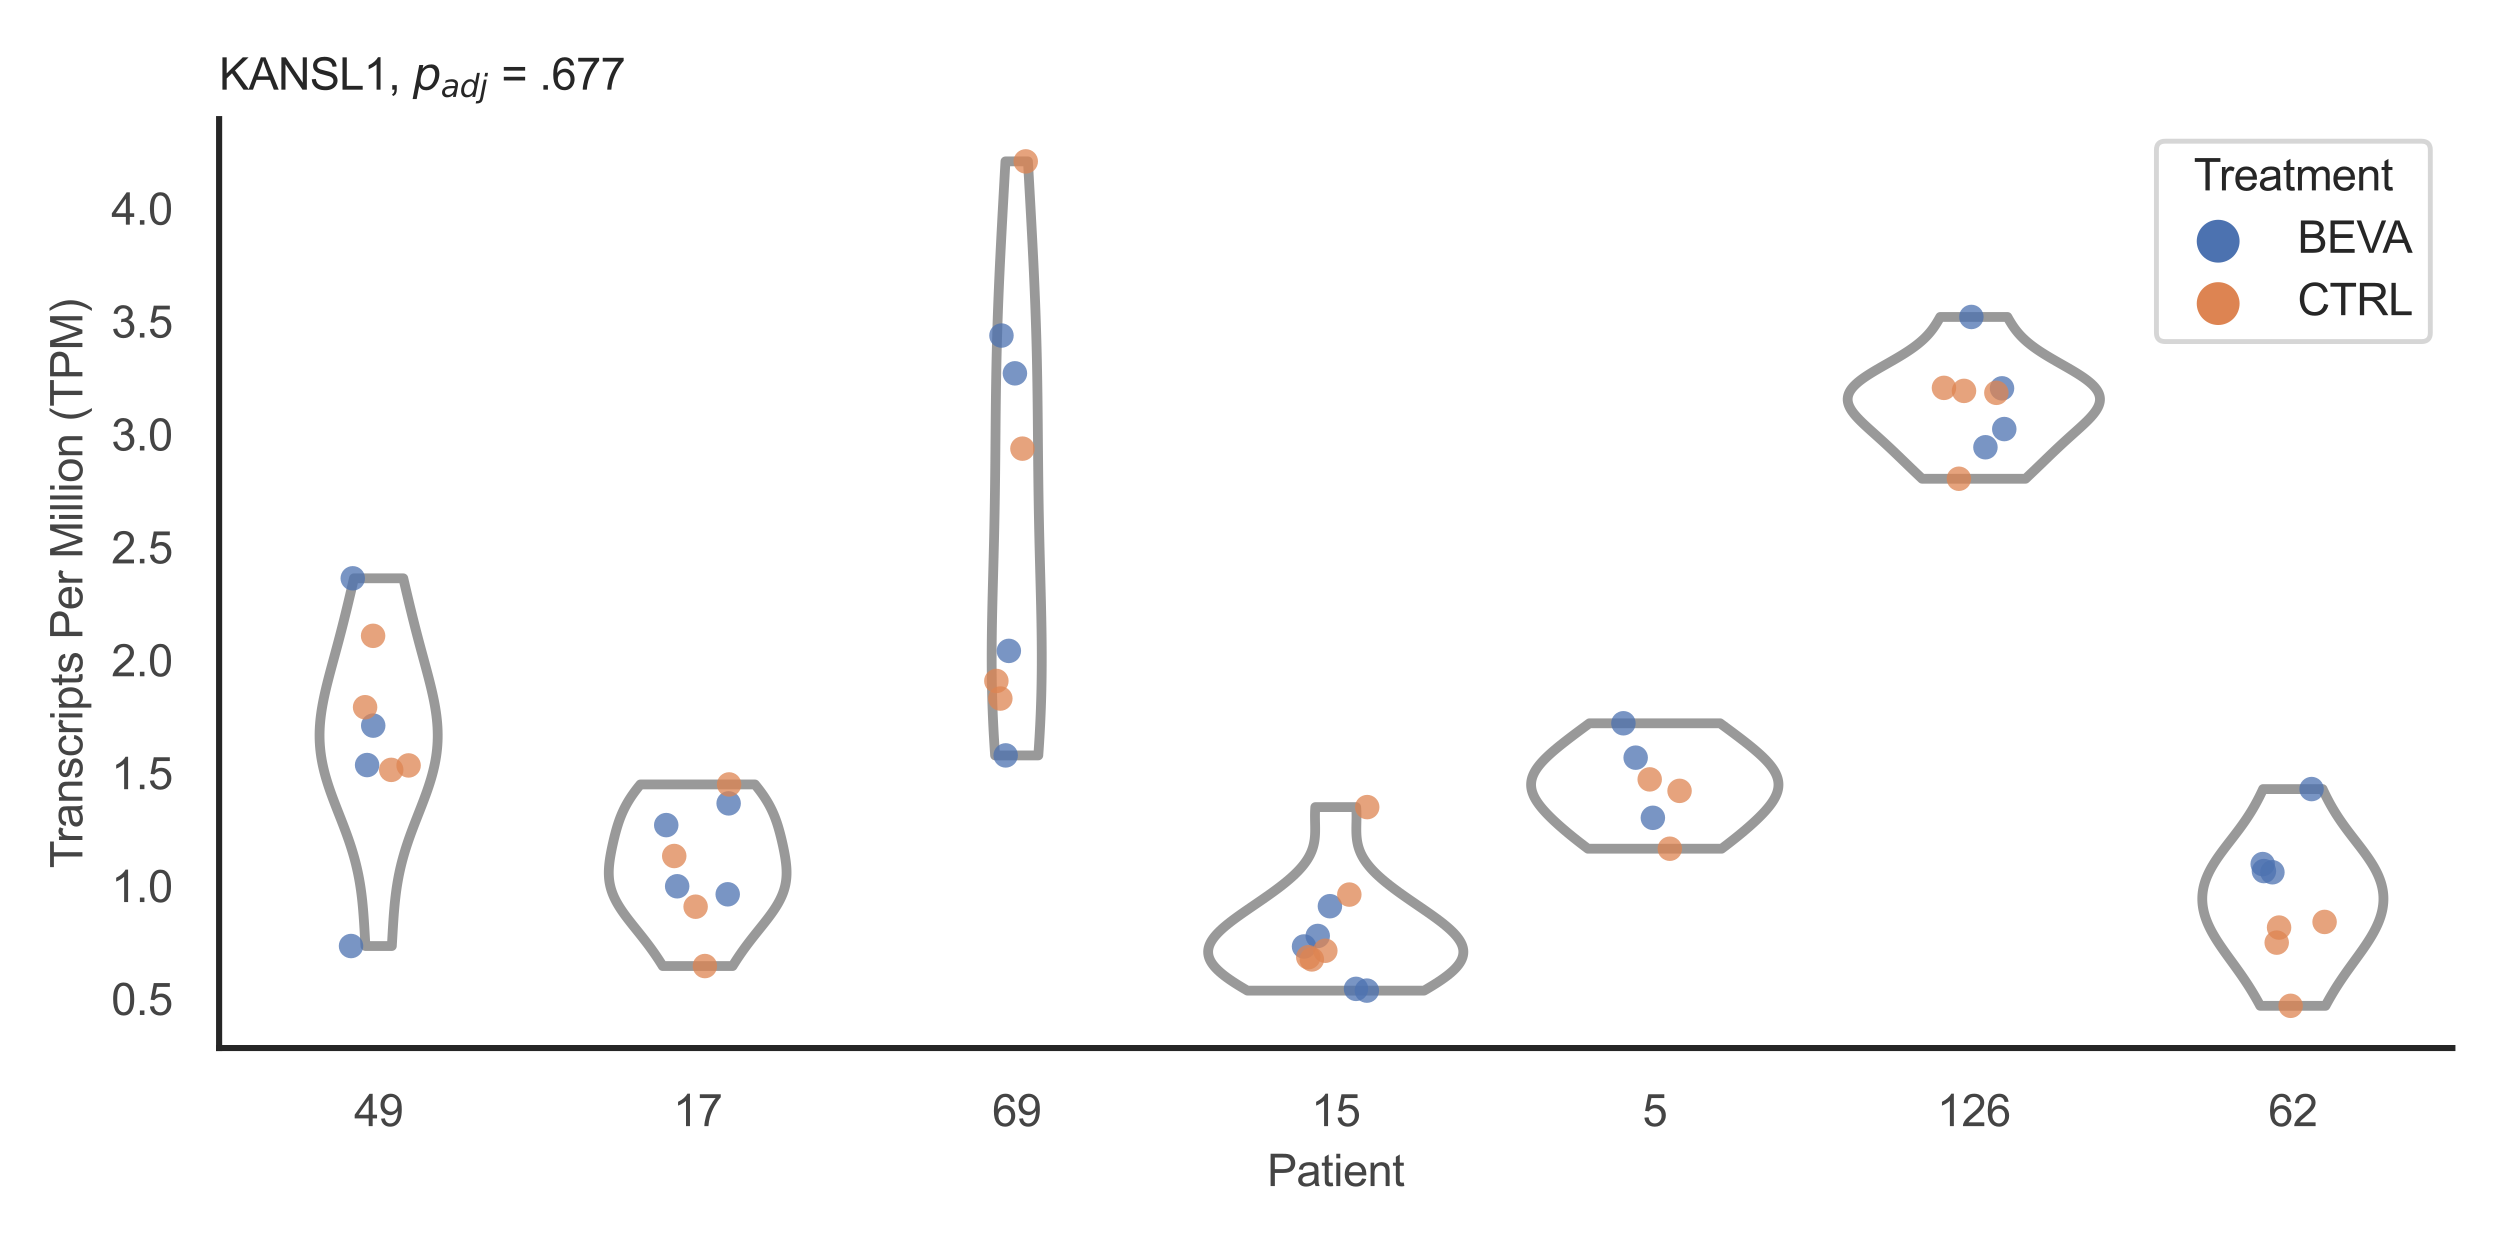 <?xml version="1.0" encoding="utf-8" standalone="no"?>
<!DOCTYPE svg PUBLIC "-//W3C//DTD SVG 1.1//EN"
  "http://www.w3.org/Graphics/SVG/1.1/DTD/svg11.dtd">
<svg xmlns:xlink="http://www.w3.org/1999/xlink" width="510.236pt" height="255.118pt" viewBox="0 0 510.236 255.118" xmlns="http://www.w3.org/2000/svg" version="1.1">
 <defs>
  <style type="text/css">*{stroke-linejoin: round; stroke-linecap: butt}</style>
 </defs>
 <g id="figure_1">
  <g id="patch_1">
   <path d="M 0 255.118 
L 510.236 255.118 
L 510.236 0 
L 0 0 
z
" style="fill: #ffffff"/>
  </g>
  <g id="axes_1">
   <g id="patch_2">
    <path d="M 44.72 213.898 
L 500.516 213.898 
L 500.516 24.32 
L 44.72 24.32 
z
" style="fill: #ffffff"/>
   </g>
   <g id="matplotlib.axis_1">
    <g id="xtick_1">
     <g id="text_1">
      <!-- 49 -->
      <g style="fill: #444444" transform="translate(72.272 229.84)scale(0.09 -0.09)">
       <defs>
        <path id="ArialMT-34" d="M 2069 0 
L 2069 1097 
L 81 1097 
L 81 1613 
L 2172 4581 
L 2631 4581 
L 2631 1613 
L 3250 1613 
L 3250 1097 
L 2631 1097 
L 2631 0 
L 2069 0 
z
M 2069 1613 
L 2069 3678 
L 634 1613 
L 2069 1613 
z
" transform="scale(0.016)"/>
        <path id="ArialMT-39" d="M 350 1059 
L 891 1109 
Q 959 728 1153 556 
Q 1347 384 1650 384 
Q 1909 384 2104 503 
Q 2300 622 2425 820 
Q 2550 1019 2634 1356 
Q 2719 1694 2719 2044 
Q 2719 2081 2716 2156 
Q 2547 1888 2255 1720 
Q 1963 1553 1622 1553 
Q 1053 1553 659 1965 
Q 266 2378 266 3053 
Q 266 3750 677 4175 
Q 1088 4600 1706 4600 
Q 2153 4600 2523 4359 
Q 2894 4119 3086 3673 
Q 3278 3228 3278 2384 
Q 3278 1506 3087 986 
Q 2897 466 2520 194 
Q 2144 -78 1638 -78 
Q 1100 -78 759 220 
Q 419 519 350 1059 
z
M 2653 3081 
Q 2653 3566 2395 3850 
Q 2138 4134 1775 4134 
Q 1400 4134 1122 3828 
Q 844 3522 844 3034 
Q 844 2597 1108 2323 
Q 1372 2050 1759 2050 
Q 2150 2050 2401 2323 
Q 2653 2597 2653 3081 
z
" transform="scale(0.016)"/>
       </defs>
       <use xlink:href="#ArialMT-34"/>
       <use xlink:href="#ArialMT-39" x="55.615"/>
      </g>
     </g>
    </g>
    <g id="xtick_2">
     <g id="text_2">
      <!-- 17 -->
      <g style="fill: #444444" transform="translate(137.386 229.84)scale(0.09 -0.09)">
       <defs>
        <path id="ArialMT-31" d="M 2384 0 
L 1822 0 
L 1822 3584 
Q 1619 3391 1289 3197 
Q 959 3003 697 2906 
L 697 3450 
Q 1169 3672 1522 3987 
Q 1875 4303 2022 4600 
L 2384 4600 
L 2384 0 
z
" transform="scale(0.016)"/>
        <path id="ArialMT-37" d="M 303 3981 
L 303 4522 
L 3269 4522 
L 3269 4084 
Q 2831 3619 2401 2847 
Q 1972 2075 1738 1259 
Q 1569 684 1522 0 
L 944 0 
Q 953 541 1156 1306 
Q 1359 2072 1739 2783 
Q 2119 3494 2547 3981 
L 303 3981 
z
" transform="scale(0.016)"/>
       </defs>
       <use xlink:href="#ArialMT-31"/>
       <use xlink:href="#ArialMT-37" x="55.615"/>
      </g>
     </g>
    </g>
    <g id="xtick_3">
     <g id="text_3">
      <!-- 69 -->
      <g style="fill: #444444" transform="translate(202.5 229.84)scale(0.09 -0.09)">
       <defs>
        <path id="ArialMT-36" d="M 3184 3459 
L 2625 3416 
Q 2550 3747 2413 3897 
Q 2184 4138 1850 4138 
Q 1581 4138 1378 3988 
Q 1113 3794 959 3422 
Q 806 3050 800 2363 
Q 1003 2672 1297 2822 
Q 1591 2972 1913 2972 
Q 2475 2972 2870 2558 
Q 3266 2144 3266 1488 
Q 3266 1056 3080 686 
Q 2894 316 2569 119 
Q 2244 -78 1831 -78 
Q 1128 -78 684 439 
Q 241 956 241 2144 
Q 241 3472 731 4075 
Q 1159 4600 1884 4600 
Q 2425 4600 2770 4297 
Q 3116 3994 3184 3459 
z
M 888 1484 
Q 888 1194 1011 928 
Q 1134 663 1356 523 
Q 1578 384 1822 384 
Q 2178 384 2434 671 
Q 2691 959 2691 1453 
Q 2691 1928 2437 2201 
Q 2184 2475 1800 2475 
Q 1419 2475 1153 2201 
Q 888 1928 888 1484 
z
" transform="scale(0.016)"/>
       </defs>
       <use xlink:href="#ArialMT-36"/>
       <use xlink:href="#ArialMT-39" x="55.615"/>
      </g>
     </g>
    </g>
    <g id="xtick_4">
     <g id="text_4">
      <!-- 15 -->
      <g style="fill: #444444" transform="translate(267.613 229.84)scale(0.09 -0.09)">
       <defs>
        <path id="ArialMT-35" d="M 266 1200 
L 856 1250 
Q 922 819 1161 601 
Q 1400 384 1738 384 
Q 2144 384 2425 690 
Q 2706 997 2706 1503 
Q 2706 1984 2436 2262 
Q 2166 2541 1728 2541 
Q 1456 2541 1237 2417 
Q 1019 2294 894 2097 
L 366 2166 
L 809 4519 
L 3088 4519 
L 3088 3981 
L 1259 3981 
L 1013 2750 
Q 1425 3038 1878 3038 
Q 2478 3038 2890 2622 
Q 3303 2206 3303 1553 
Q 3303 931 2941 478 
Q 2500 -78 1738 -78 
Q 1113 -78 717 272 
Q 322 622 266 1200 
z
" transform="scale(0.016)"/>
       </defs>
       <use xlink:href="#ArialMT-31"/>
       <use xlink:href="#ArialMT-35" x="55.615"/>
      </g>
     </g>
    </g>
    <g id="xtick_5">
     <g id="text_5">
      <!-- 5 -->
      <g style="fill: #444444" transform="translate(335.229 229.84)scale(0.09 -0.09)">
       <use xlink:href="#ArialMT-35"/>
      </g>
     </g>
    </g>
    <g id="xtick_6">
     <g id="text_6">
      <!-- 126 -->
      <g style="fill: #444444" transform="translate(395.338 229.84)scale(0.09 -0.09)">
       <defs>
        <path id="ArialMT-32" d="M 3222 541 
L 3222 0 
L 194 0 
Q 188 203 259 391 
Q 375 700 629 1000 
Q 884 1300 1366 1694 
Q 2113 2306 2375 2664 
Q 2638 3022 2638 3341 
Q 2638 3675 2398 3904 
Q 2159 4134 1775 4134 
Q 1369 4134 1125 3890 
Q 881 3647 878 3216 
L 300 3275 
Q 359 3922 746 4261 
Q 1134 4600 1788 4600 
Q 2447 4600 2831 4234 
Q 3216 3869 3216 3328 
Q 3216 3053 3103 2787 
Q 2991 2522 2730 2228 
Q 2469 1934 1863 1422 
Q 1356 997 1212 845 
Q 1069 694 975 541 
L 3222 541 
z
" transform="scale(0.016)"/>
       </defs>
       <use xlink:href="#ArialMT-31"/>
       <use xlink:href="#ArialMT-32" x="55.615"/>
       <use xlink:href="#ArialMT-36" x="111.23"/>
      </g>
     </g>
    </g>
    <g id="xtick_7">
     <g id="text_7">
      <!-- 62 -->
      <g style="fill: #444444" transform="translate(462.955 229.84)scale(0.09 -0.09)">
       <use xlink:href="#ArialMT-36"/>
       <use xlink:href="#ArialMT-32" x="55.615"/>
      </g>
     </g>
    </g>
    <g id="text_8">
     <!-- Patient -->
     <g style="fill: #444444" transform="translate(258.609 242.071)scale(0.09 -0.09)">
      <defs>
       <path id="ArialMT-50" d="M 494 0 
L 494 4581 
L 2222 4581 
Q 2678 4581 2919 4538 
Q 3256 4481 3484 4323 
Q 3713 4166 3852 3881 
Q 3991 3597 3991 3256 
Q 3991 2672 3619 2267 
Q 3247 1863 2275 1863 
L 1100 1863 
L 1100 0 
L 494 0 
z
M 1100 2403 
L 2284 2403 
Q 2872 2403 3119 2622 
Q 3366 2841 3366 3238 
Q 3366 3525 3220 3729 
Q 3075 3934 2838 4000 
Q 2684 4041 2272 4041 
L 1100 4041 
L 1100 2403 
z
" transform="scale(0.016)"/>
       <path id="ArialMT-61" d="M 2588 409 
Q 2275 144 1986 34 
Q 1697 -75 1366 -75 
Q 819 -75 525 192 
Q 231 459 231 875 
Q 231 1119 342 1320 
Q 453 1522 633 1644 
Q 813 1766 1038 1828 
Q 1203 1872 1538 1913 
Q 2219 1994 2541 2106 
Q 2544 2222 2544 2253 
Q 2544 2597 2384 2738 
Q 2169 2928 1744 2928 
Q 1347 2928 1158 2789 
Q 969 2650 878 2297 
L 328 2372 
Q 403 2725 575 2942 
Q 747 3159 1072 3276 
Q 1397 3394 1825 3394 
Q 2250 3394 2515 3294 
Q 2781 3194 2906 3042 
Q 3031 2891 3081 2659 
Q 3109 2516 3109 2141 
L 3109 1391 
Q 3109 606 3145 398 
Q 3181 191 3288 0 
L 2700 0 
Q 2613 175 2588 409 
z
M 2541 1666 
Q 2234 1541 1622 1453 
Q 1275 1403 1131 1340 
Q 988 1278 909 1158 
Q 831 1038 831 891 
Q 831 666 1001 516 
Q 1172 366 1500 366 
Q 1825 366 2078 508 
Q 2331 650 2450 897 
Q 2541 1088 2541 1459 
L 2541 1666 
z
" transform="scale(0.016)"/>
       <path id="ArialMT-74" d="M 1650 503 
L 1731 6 
Q 1494 -44 1306 -44 
Q 1000 -44 831 53 
Q 663 150 594 308 
Q 525 466 525 972 
L 525 2881 
L 113 2881 
L 113 3319 
L 525 3319 
L 525 4141 
L 1084 4478 
L 1084 3319 
L 1650 3319 
L 1650 2881 
L 1084 2881 
L 1084 941 
Q 1084 700 1114 631 
Q 1144 563 1211 522 
Q 1278 481 1403 481 
Q 1497 481 1650 503 
z
" transform="scale(0.016)"/>
       <path id="ArialMT-69" d="M 425 3934 
L 425 4581 
L 988 4581 
L 988 3934 
L 425 3934 
z
M 425 0 
L 425 3319 
L 988 3319 
L 988 0 
L 425 0 
z
" transform="scale(0.016)"/>
       <path id="ArialMT-65" d="M 2694 1069 
L 3275 997 
Q 3138 488 2766 206 
Q 2394 -75 1816 -75 
Q 1088 -75 661 373 
Q 234 822 234 1631 
Q 234 2469 665 2931 
Q 1097 3394 1784 3394 
Q 2450 3394 2872 2941 
Q 3294 2488 3294 1666 
Q 3294 1616 3291 1516 
L 816 1516 
Q 847 969 1125 678 
Q 1403 388 1819 388 
Q 2128 388 2347 550 
Q 2566 713 2694 1069 
z
M 847 1978 
L 2700 1978 
Q 2663 2397 2488 2606 
Q 2219 2931 1791 2931 
Q 1403 2931 1139 2672 
Q 875 2413 847 1978 
z
" transform="scale(0.016)"/>
       <path id="ArialMT-6e" d="M 422 0 
L 422 3319 
L 928 3319 
L 928 2847 
Q 1294 3394 1984 3394 
Q 2284 3394 2536 3286 
Q 2788 3178 2913 3003 
Q 3038 2828 3088 2588 
Q 3119 2431 3119 2041 
L 3119 0 
L 2556 0 
L 2556 2019 
Q 2556 2363 2490 2533 
Q 2425 2703 2258 2804 
Q 2091 2906 1866 2906 
Q 1506 2906 1245 2678 
Q 984 2450 984 1813 
L 984 0 
L 422 0 
z
" transform="scale(0.016)"/>
      </defs>
      <use xlink:href="#ArialMT-50"/>
      <use xlink:href="#ArialMT-61" x="66.699"/>
      <use xlink:href="#ArialMT-74" x="122.314"/>
      <use xlink:href="#ArialMT-69" x="150.098"/>
      <use xlink:href="#ArialMT-65" x="172.314"/>
      <use xlink:href="#ArialMT-6e" x="227.93"/>
      <use xlink:href="#ArialMT-74" x="283.545"/>
     </g>
    </g>
   </g>
   <g id="matplotlib.axis_2">
    <g id="ytick_1">
     <g id="text_9">
      <!-- 0.5 -->
      <g style="fill: #444444" transform="translate(22.71 207.151)scale(0.09 -0.09)">
       <defs>
        <path id="ArialMT-30" d="M 266 2259 
Q 266 3072 433 3567 
Q 600 4063 929 4331 
Q 1259 4600 1759 4600 
Q 2128 4600 2406 4451 
Q 2684 4303 2865 4023 
Q 3047 3744 3150 3342 
Q 3253 2941 3253 2259 
Q 3253 1453 3087 958 
Q 2922 463 2592 192 
Q 2263 -78 1759 -78 
Q 1097 -78 719 397 
Q 266 969 266 2259 
z
M 844 2259 
Q 844 1131 1108 757 
Q 1372 384 1759 384 
Q 2147 384 2411 759 
Q 2675 1134 2675 2259 
Q 2675 3391 2411 3762 
Q 2147 4134 1753 4134 
Q 1366 4134 1134 3806 
Q 844 3388 844 2259 
z
" transform="scale(0.016)"/>
        <path id="ArialMT-2e" d="M 581 0 
L 581 641 
L 1222 641 
L 1222 0 
L 581 0 
z
" transform="scale(0.016)"/>
       </defs>
       <use xlink:href="#ArialMT-30"/>
       <use xlink:href="#ArialMT-2e" x="55.615"/>
       <use xlink:href="#ArialMT-35" x="83.398"/>
      </g>
     </g>
    </g>
    <g id="ytick_2">
     <g id="text_10">
      <!-- 1.0 -->
      <g style="fill: #444444" transform="translate(22.71 184.109)scale(0.09 -0.09)">
       <use xlink:href="#ArialMT-31"/>
       <use xlink:href="#ArialMT-2e" x="55.615"/>
       <use xlink:href="#ArialMT-30" x="83.398"/>
      </g>
     </g>
    </g>
    <g id="ytick_3">
     <g id="text_11">
      <!-- 1.5 -->
      <g style="fill: #444444" transform="translate(22.71 161.066)scale(0.09 -0.09)">
       <use xlink:href="#ArialMT-31"/>
       <use xlink:href="#ArialMT-2e" x="55.615"/>
       <use xlink:href="#ArialMT-35" x="83.398"/>
      </g>
     </g>
    </g>
    <g id="ytick_4">
     <g id="text_12">
      <!-- 2.0 -->
      <g style="fill: #444444" transform="translate(22.71 138.024)scale(0.09 -0.09)">
       <use xlink:href="#ArialMT-32"/>
       <use xlink:href="#ArialMT-2e" x="55.615"/>
       <use xlink:href="#ArialMT-30" x="83.398"/>
      </g>
     </g>
    </g>
    <g id="ytick_5">
     <g id="text_13">
      <!-- 2.5 -->
      <g style="fill: #444444" transform="translate(22.71 114.982)scale(0.09 -0.09)">
       <use xlink:href="#ArialMT-32"/>
       <use xlink:href="#ArialMT-2e" x="55.615"/>
       <use xlink:href="#ArialMT-35" x="83.398"/>
      </g>
     </g>
    </g>
    <g id="ytick_6">
     <g id="text_14">
      <!-- 3.0 -->
      <g style="fill: #444444" transform="translate(22.71 91.94)scale(0.09 -0.09)">
       <defs>
        <path id="ArialMT-33" d="M 269 1209 
L 831 1284 
Q 928 806 1161 595 
Q 1394 384 1728 384 
Q 2125 384 2398 659 
Q 2672 934 2672 1341 
Q 2672 1728 2419 1979 
Q 2166 2231 1775 2231 
Q 1616 2231 1378 2169 
L 1441 2663 
Q 1497 2656 1531 2656 
Q 1891 2656 2178 2843 
Q 2466 3031 2466 3422 
Q 2466 3731 2256 3934 
Q 2047 4138 1716 4138 
Q 1388 4138 1169 3931 
Q 950 3725 888 3313 
L 325 3413 
Q 428 3978 793 4289 
Q 1159 4600 1703 4600 
Q 2078 4600 2393 4439 
Q 2709 4278 2876 4000 
Q 3044 3722 3044 3409 
Q 3044 3113 2884 2869 
Q 2725 2625 2413 2481 
Q 2819 2388 3044 2092 
Q 3269 1797 3269 1353 
Q 3269 753 2831 336 
Q 2394 -81 1725 -81 
Q 1122 -81 723 278 
Q 325 638 269 1209 
z
" transform="scale(0.016)"/>
       </defs>
       <use xlink:href="#ArialMT-33"/>
       <use xlink:href="#ArialMT-2e" x="55.615"/>
       <use xlink:href="#ArialMT-30" x="83.398"/>
      </g>
     </g>
    </g>
    <g id="ytick_7">
     <g id="text_15">
      <!-- 3.5 -->
      <g style="fill: #444444" transform="translate(22.71 68.897)scale(0.09 -0.09)">
       <use xlink:href="#ArialMT-33"/>
       <use xlink:href="#ArialMT-2e" x="55.615"/>
       <use xlink:href="#ArialMT-35" x="83.398"/>
      </g>
     </g>
    </g>
    <g id="ytick_8">
     <g id="text_16">
      <!-- 4.0 -->
      <g style="fill: #444444" transform="translate(22.71 45.855)scale(0.09 -0.09)">
       <use xlink:href="#ArialMT-34"/>
       <use xlink:href="#ArialMT-2e" x="55.615"/>
       <use xlink:href="#ArialMT-30" x="83.398"/>
      </g>
     </g>
    </g>
    <g id="text_17">
     <!-- Transcripts Per Million (TPM) -->
     <g style="fill: #444444" transform="translate(16.816 177.194)rotate(-90)scale(0.09 -0.09)">
      <defs>
       <path id="ArialMT-54" d="M 1659 0 
L 1659 4041 
L 150 4041 
L 150 4581 
L 3781 4581 
L 3781 4041 
L 2266 4041 
L 2266 0 
L 1659 0 
z
" transform="scale(0.016)"/>
       <path id="ArialMT-72" d="M 416 0 
L 416 3319 
L 922 3319 
L 922 2816 
Q 1116 3169 1280 3281 
Q 1444 3394 1641 3394 
Q 1925 3394 2219 3213 
L 2025 2691 
Q 1819 2813 1613 2813 
Q 1428 2813 1281 2702 
Q 1134 2591 1072 2394 
Q 978 2094 978 1738 
L 978 0 
L 416 0 
z
" transform="scale(0.016)"/>
       <path id="ArialMT-73" d="M 197 991 
L 753 1078 
Q 800 744 1014 566 
Q 1228 388 1613 388 
Q 2000 388 2187 545 
Q 2375 703 2375 916 
Q 2375 1106 2209 1216 
Q 2094 1291 1634 1406 
Q 1016 1563 777 1677 
Q 538 1791 414 1992 
Q 291 2194 291 2438 
Q 291 2659 392 2848 
Q 494 3038 669 3163 
Q 800 3259 1026 3326 
Q 1253 3394 1513 3394 
Q 1903 3394 2198 3281 
Q 2494 3169 2634 2976 
Q 2775 2784 2828 2463 
L 2278 2388 
Q 2241 2644 2061 2787 
Q 1881 2931 1553 2931 
Q 1166 2931 1000 2803 
Q 834 2675 834 2503 
Q 834 2394 903 2306 
Q 972 2216 1119 2156 
Q 1203 2125 1616 2013 
Q 2213 1853 2448 1751 
Q 2684 1650 2818 1456 
Q 2953 1263 2953 975 
Q 2953 694 2789 445 
Q 2625 197 2315 61 
Q 2006 -75 1616 -75 
Q 969 -75 630 194 
Q 291 463 197 991 
z
" transform="scale(0.016)"/>
       <path id="ArialMT-63" d="M 2588 1216 
L 3141 1144 
Q 3050 572 2676 248 
Q 2303 -75 1759 -75 
Q 1078 -75 664 370 
Q 250 816 250 1647 
Q 250 2184 428 2587 
Q 606 2991 970 3192 
Q 1334 3394 1763 3394 
Q 2303 3394 2647 3120 
Q 2991 2847 3088 2344 
L 2541 2259 
Q 2463 2594 2264 2762 
Q 2066 2931 1784 2931 
Q 1359 2931 1093 2626 
Q 828 2322 828 1663 
Q 828 994 1084 691 
Q 1341 388 1753 388 
Q 2084 388 2306 591 
Q 2528 794 2588 1216 
z
" transform="scale(0.016)"/>
       <path id="ArialMT-70" d="M 422 -1272 
L 422 3319 
L 934 3319 
L 934 2888 
Q 1116 3141 1344 3267 
Q 1572 3394 1897 3394 
Q 2322 3394 2647 3175 
Q 2972 2956 3137 2557 
Q 3303 2159 3303 1684 
Q 3303 1175 3120 767 
Q 2938 359 2589 142 
Q 2241 -75 1856 -75 
Q 1575 -75 1351 44 
Q 1128 163 984 344 
L 984 -1272 
L 422 -1272 
z
M 931 1641 
Q 931 1000 1190 694 
Q 1450 388 1819 388 
Q 2194 388 2461 705 
Q 2728 1022 2728 1688 
Q 2728 2322 2467 2637 
Q 2206 2953 1844 2953 
Q 1484 2953 1207 2617 
Q 931 2281 931 1641 
z
" transform="scale(0.016)"/>
       <path id="ArialMT-20" transform="scale(0.016)"/>
       <path id="ArialMT-4d" d="M 475 0 
L 475 4581 
L 1388 4581 
L 2472 1338 
Q 2622 884 2691 659 
Q 2769 909 2934 1394 
L 4031 4581 
L 4847 4581 
L 4847 0 
L 4263 0 
L 4263 3834 
L 2931 0 
L 2384 0 
L 1059 3900 
L 1059 0 
L 475 0 
z
" transform="scale(0.016)"/>
       <path id="ArialMT-6c" d="M 409 0 
L 409 4581 
L 972 4581 
L 972 0 
L 409 0 
z
" transform="scale(0.016)"/>
       <path id="ArialMT-6f" d="M 213 1659 
Q 213 2581 725 3025 
Q 1153 3394 1769 3394 
Q 2453 3394 2887 2945 
Q 3322 2497 3322 1706 
Q 3322 1066 3130 698 
Q 2938 331 2570 128 
Q 2203 -75 1769 -75 
Q 1072 -75 642 372 
Q 213 819 213 1659 
z
M 791 1659 
Q 791 1022 1069 705 
Q 1347 388 1769 388 
Q 2188 388 2466 706 
Q 2744 1025 2744 1678 
Q 2744 2294 2464 2611 
Q 2184 2928 1769 2928 
Q 1347 2928 1069 2612 
Q 791 2297 791 1659 
z
" transform="scale(0.016)"/>
       <path id="ArialMT-28" d="M 1497 -1347 
Q 1031 -759 709 28 
Q 388 816 388 1659 
Q 388 2403 628 3084 
Q 909 3875 1497 4659 
L 1900 4659 
Q 1522 4009 1400 3731 
Q 1209 3300 1100 2831 
Q 966 2247 966 1656 
Q 966 153 1900 -1347 
L 1497 -1347 
z
" transform="scale(0.016)"/>
       <path id="ArialMT-29" d="M 791 -1347 
L 388 -1347 
Q 1322 153 1322 1656 
Q 1322 2244 1188 2822 
Q 1081 3291 891 3722 
Q 769 4003 388 4659 
L 791 4659 
Q 1378 3875 1659 3084 
Q 1900 2403 1900 1659 
Q 1900 816 1576 28 
Q 1253 -759 791 -1347 
z
" transform="scale(0.016)"/>
      </defs>
      <use xlink:href="#ArialMT-54"/>
      <use xlink:href="#ArialMT-72" x="57.334"/>
      <use xlink:href="#ArialMT-61" x="90.635"/>
      <use xlink:href="#ArialMT-6e" x="146.25"/>
      <use xlink:href="#ArialMT-73" x="201.865"/>
      <use xlink:href="#ArialMT-63" x="251.865"/>
      <use xlink:href="#ArialMT-72" x="301.865"/>
      <use xlink:href="#ArialMT-69" x="335.166"/>
      <use xlink:href="#ArialMT-70" x="357.383"/>
      <use xlink:href="#ArialMT-74" x="412.998"/>
      <use xlink:href="#ArialMT-73" x="440.781"/>
      <use xlink:href="#ArialMT-20" x="490.781"/>
      <use xlink:href="#ArialMT-50" x="518.564"/>
      <use xlink:href="#ArialMT-65" x="585.264"/>
      <use xlink:href="#ArialMT-72" x="640.879"/>
      <use xlink:href="#ArialMT-20" x="674.18"/>
      <use xlink:href="#ArialMT-4d" x="701.963"/>
      <use xlink:href="#ArialMT-69" x="785.264"/>
      <use xlink:href="#ArialMT-6c" x="807.48"/>
      <use xlink:href="#ArialMT-6c" x="829.697"/>
      <use xlink:href="#ArialMT-69" x="851.914"/>
      <use xlink:href="#ArialMT-6f" x="874.131"/>
      <use xlink:href="#ArialMT-6e" x="929.746"/>
      <use xlink:href="#ArialMT-20" x="985.361"/>
      <use xlink:href="#ArialMT-28" x="1013.145"/>
      <use xlink:href="#ArialMT-54" x="1046.445"/>
      <use xlink:href="#ArialMT-50" x="1107.529"/>
      <use xlink:href="#ArialMT-4d" x="1174.229"/>
      <use xlink:href="#ArialMT-29" x="1257.529"/>
     </g>
    </g>
   </g>
   <g id="PolyCollection_1">
    <defs>
     <path id="mb0baab03ea" d="M 79.971 -62.041 
L 74.583 -62.041 
L 74.538 -62.799 
L 74.494 -63.557 
L 74.45 -64.316 
L 74.406 -65.074 
L 74.36 -65.832 
L 74.313 -66.59 
L 74.263 -67.348 
L 74.209 -68.106 
L 74.152 -68.864 
L 74.089 -69.622 
L 74.02 -70.38 
L 73.945 -71.138 
L 73.862 -71.896 
L 73.77 -72.654 
L 73.669 -73.412 
L 73.558 -74.17 
L 73.437 -74.928 
L 73.304 -75.686 
L 73.16 -76.444 
L 73.003 -77.202 
L 72.834 -77.96 
L 72.653 -78.718 
L 72.459 -79.476 
L 72.253 -80.234 
L 72.034 -80.992 
L 71.804 -81.75 
L 71.562 -82.508 
L 71.31 -83.266 
L 71.048 -84.024 
L 70.777 -84.782 
L 70.498 -85.54 
L 70.213 -86.298 
L 69.922 -87.056 
L 69.628 -87.814 
L 69.331 -88.572 
L 69.033 -89.33 
L 68.736 -90.088 
L 68.442 -90.846 
L 68.151 -91.604 
L 67.867 -92.362 
L 67.589 -93.12 
L 67.321 -93.878 
L 67.064 -94.636 
L 66.819 -95.394 
L 66.587 -96.152 
L 66.37 -96.91 
L 66.17 -97.668 
L 65.987 -98.426 
L 65.822 -99.184 
L 65.676 -99.942 
L 65.549 -100.7 
L 65.443 -101.458 
L 65.357 -102.216 
L 65.292 -102.974 
L 65.247 -103.732 
L 65.223 -104.49 
L 65.219 -105.248 
L 65.235 -106.006 
L 65.27 -106.764 
L 65.324 -107.522 
L 65.395 -108.28 
L 65.483 -109.038 
L 65.586 -109.796 
L 65.704 -110.554 
L 65.836 -111.312 
L 65.98 -112.07 
L 66.135 -112.828 
L 66.3 -113.586 
L 66.474 -114.344 
L 66.655 -115.102 
L 66.843 -115.86 
L 67.036 -116.618 
L 67.233 -117.376 
L 67.434 -118.134 
L 67.638 -118.892 
L 67.843 -119.65 
L 68.049 -120.408 
L 68.255 -121.166 
L 68.461 -121.924 
L 68.666 -122.682 
L 68.87 -123.44 
L 69.073 -124.198 
L 69.273 -124.956 
L 69.472 -125.714 
L 69.669 -126.472 
L 69.864 -127.23 
L 70.056 -127.988 
L 70.247 -128.746 
L 70.435 -129.505 
L 70.622 -130.263 
L 70.807 -131.021 
L 70.991 -131.779 
L 71.173 -132.537 
L 71.354 -133.295 
L 71.533 -134.053 
L 71.711 -134.811 
L 71.889 -135.569 
L 72.065 -136.327 
L 72.241 -137.085 
L 82.313 -137.085 
L 82.313 -137.085 
L 82.488 -136.327 
L 82.665 -135.569 
L 82.842 -134.811 
L 83.021 -134.053 
L 83.2 -133.295 
L 83.381 -132.537 
L 83.563 -131.779 
L 83.746 -131.021 
L 83.932 -130.263 
L 84.118 -129.505 
L 84.307 -128.746 
L 84.498 -127.988 
L 84.69 -127.23 
L 84.885 -126.472 
L 85.082 -125.714 
L 85.28 -124.956 
L 85.481 -124.198 
L 85.684 -123.44 
L 85.888 -122.682 
L 86.093 -121.924 
L 86.299 -121.166 
L 86.505 -120.408 
L 86.711 -119.65 
L 86.916 -118.892 
L 87.119 -118.134 
L 87.32 -117.376 
L 87.518 -116.618 
L 87.711 -115.86 
L 87.899 -115.102 
L 88.08 -114.344 
L 88.254 -113.586 
L 88.419 -112.828 
L 88.574 -112.07 
L 88.718 -111.312 
L 88.85 -110.554 
L 88.968 -109.796 
L 89.071 -109.038 
L 89.159 -108.28 
L 89.23 -107.522 
L 89.283 -106.764 
L 89.318 -106.006 
L 89.334 -105.248 
L 89.33 -104.49 
L 89.306 -103.732 
L 89.262 -102.974 
L 89.197 -102.216 
L 89.111 -101.458 
L 89.005 -100.7 
L 88.878 -99.942 
L 88.732 -99.184 
L 88.567 -98.426 
L 88.384 -97.668 
L 88.183 -96.91 
L 87.967 -96.152 
L 87.735 -95.394 
L 87.49 -94.636 
L 87.232 -93.878 
L 86.964 -93.12 
L 86.687 -92.362 
L 86.403 -91.604 
L 86.112 -90.846 
L 85.818 -90.088 
L 85.521 -89.33 
L 85.223 -88.572 
L 84.926 -87.814 
L 84.632 -87.056 
L 84.341 -86.298 
L 84.056 -85.54 
L 83.777 -84.782 
L 83.506 -84.024 
L 83.244 -83.266 
L 82.992 -82.508 
L 82.75 -81.75 
L 82.52 -80.992 
L 82.301 -80.234 
L 82.095 -79.476 
L 81.901 -78.718 
L 81.719 -77.96 
L 81.551 -77.202 
L 81.394 -76.444 
L 81.25 -75.686 
L 81.117 -74.928 
L 80.995 -74.17 
L 80.884 -73.412 
L 80.784 -72.654 
L 80.692 -71.896 
L 80.609 -71.138 
L 80.533 -70.38 
L 80.465 -69.622 
L 80.402 -68.864 
L 80.344 -68.106 
L 80.291 -67.348 
L 80.241 -66.59 
L 80.194 -65.832 
L 80.148 -65.074 
L 80.104 -64.316 
L 80.06 -63.557 
L 80.016 -62.799 
L 79.971 -62.041 
z
" style="stroke: #999999; stroke-width: 2"/>
    </defs>
    <g clip-path="url(#pc92c27bdcb)">
     <use xlink:href="#mb0baab03ea" x="0" y="255.118" style="fill: #ffffff; stroke: #999999; stroke-width: 2"/>
    </g>
   </g>
   <g id="PolyCollection_2">
    <defs>
     <path id="m40cd20d144" d="M 149.521 -57.952 
L 135.261 -57.952 
L 135.028 -58.327 
L 134.791 -58.701 
L 134.551 -59.076 
L 134.306 -59.45 
L 134.056 -59.824 
L 133.803 -60.199 
L 133.544 -60.573 
L 133.282 -60.948 
L 133.014 -61.322 
L 132.742 -61.696 
L 132.466 -62.071 
L 132.186 -62.445 
L 131.902 -62.82 
L 131.614 -63.194 
L 131.322 -63.568 
L 131.028 -63.943 
L 130.731 -64.317 
L 130.433 -64.692 
L 130.133 -65.066 
L 129.832 -65.44 
L 129.532 -65.815 
L 129.232 -66.189 
L 128.935 -66.563 
L 128.639 -66.938 
L 128.348 -67.312 
L 128.06 -67.687 
L 127.778 -68.061 
L 127.502 -68.435 
L 127.233 -68.81 
L 126.972 -69.184 
L 126.719 -69.559 
L 126.476 -69.933 
L 126.244 -70.307 
L 126.023 -70.682 
L 125.813 -71.056 
L 125.615 -71.431 
L 125.431 -71.805 
L 125.259 -72.179 
L 125.101 -72.554 
L 124.957 -72.928 
L 124.826 -73.303 
L 124.71 -73.677 
L 124.607 -74.051 
L 124.518 -74.426 
L 124.442 -74.8 
L 124.379 -75.175 
L 124.329 -75.549 
L 124.292 -75.923 
L 124.266 -76.298 
L 124.252 -76.672 
L 124.248 -77.046 
L 124.254 -77.421 
L 124.269 -77.795 
L 124.293 -78.17 
L 124.324 -78.544 
L 124.363 -78.918 
L 124.408 -79.293 
L 124.46 -79.667 
L 124.516 -80.042 
L 124.577 -80.416 
L 124.643 -80.79 
L 124.712 -81.165 
L 124.784 -81.539 
L 124.86 -81.914 
L 124.938 -82.288 
L 125.019 -82.662 
L 125.102 -83.037 
L 125.187 -83.411 
L 125.275 -83.786 
L 125.366 -84.16 
L 125.459 -84.534 
L 125.555 -84.909 
L 125.655 -85.283 
L 125.758 -85.658 
L 125.865 -86.032 
L 125.976 -86.406 
L 126.093 -86.781 
L 126.214 -87.155 
L 126.342 -87.529 
L 126.476 -87.904 
L 126.617 -88.278 
L 126.766 -88.653 
L 126.922 -89.027 
L 127.087 -89.401 
L 127.26 -89.776 
L 127.443 -90.15 
L 127.635 -90.525 
L 127.837 -90.899 
L 128.048 -91.273 
L 128.27 -91.648 
L 128.502 -92.022 
L 128.743 -92.397 
L 128.995 -92.771 
L 129.257 -93.145 
L 129.528 -93.52 
L 129.808 -93.894 
L 130.097 -94.269 
L 130.394 -94.643 
L 130.699 -95.017 
L 154.082 -95.017 
L 154.082 -95.017 
L 154.387 -94.643 
L 154.684 -94.269 
L 154.973 -93.894 
L 155.254 -93.52 
L 155.525 -93.145 
L 155.786 -92.771 
L 156.038 -92.397 
L 156.28 -92.022 
L 156.511 -91.648 
L 156.733 -91.273 
L 156.945 -90.899 
L 157.146 -90.525 
L 157.338 -90.15 
L 157.521 -89.776 
L 157.694 -89.401 
L 157.859 -89.027 
L 158.016 -88.653 
L 158.164 -88.278 
L 158.305 -87.904 
L 158.439 -87.529 
L 158.567 -87.155 
L 158.689 -86.781 
L 158.805 -86.406 
L 158.917 -86.032 
L 159.024 -85.658 
L 159.127 -85.283 
L 159.226 -84.909 
L 159.322 -84.534 
L 159.415 -84.16 
L 159.506 -83.786 
L 159.594 -83.411 
L 159.679 -83.037 
L 159.763 -82.662 
L 159.843 -82.288 
L 159.921 -81.914 
L 159.997 -81.539 
L 160.069 -81.165 
L 160.138 -80.79 
L 160.204 -80.416 
L 160.265 -80.042 
L 160.322 -79.667 
L 160.373 -79.293 
L 160.418 -78.918 
L 160.457 -78.544 
L 160.489 -78.17 
L 160.513 -77.795 
L 160.528 -77.421 
L 160.534 -77.046 
L 160.53 -76.672 
L 160.515 -76.298 
L 160.489 -75.923 
L 160.452 -75.549 
L 160.402 -75.175 
L 160.339 -74.8 
L 160.264 -74.426 
L 160.175 -74.051 
L 160.072 -73.677 
L 159.955 -73.303 
L 159.824 -72.928 
L 159.68 -72.554 
L 159.522 -72.179 
L 159.35 -71.805 
L 159.166 -71.431 
L 158.968 -71.056 
L 158.759 -70.682 
L 158.537 -70.307 
L 158.305 -69.933 
L 158.062 -69.559 
L 157.81 -69.184 
L 157.548 -68.81 
L 157.279 -68.435 
L 157.003 -68.061 
L 156.721 -67.687 
L 156.434 -67.312 
L 156.142 -66.938 
L 155.847 -66.563 
L 155.549 -66.189 
L 155.249 -65.815 
L 154.949 -65.44 
L 154.648 -65.066 
L 154.349 -64.692 
L 154.05 -64.317 
L 153.753 -63.943 
L 153.459 -63.568 
L 153.168 -63.194 
L 152.88 -62.82 
L 152.595 -62.445 
L 152.315 -62.071 
L 152.039 -61.696 
L 151.767 -61.322 
L 151.5 -60.948 
L 151.237 -60.573 
L 150.979 -60.199 
L 150.725 -59.824 
L 150.476 -59.45 
L 150.231 -59.076 
L 149.99 -58.701 
L 149.753 -58.327 
L 149.521 -57.952 
z
" style="stroke: #999999; stroke-width: 2"/>
    </defs>
    <g clip-path="url(#pc92c27bdcb)">
     <use xlink:href="#m40cd20d144" x="0" y="255.118" style="fill: #ffffff; stroke: #999999; stroke-width: 2"/>
    </g>
   </g>
   <g id="PolyCollection_3">
    <defs>
     <path id="md30d4f6c44" d="M 211.913 -100.945 
L 203.095 -100.945 
L 203.011 -102.169 
L 202.931 -103.394 
L 202.857 -104.619 
L 202.788 -105.843 
L 202.724 -107.068 
L 202.666 -108.292 
L 202.613 -109.517 
L 202.566 -110.742 
L 202.525 -111.966 
L 202.49 -113.191 
L 202.46 -114.415 
L 202.436 -115.64 
L 202.418 -116.865 
L 202.404 -118.089 
L 202.396 -119.314 
L 202.393 -120.538 
L 202.394 -121.763 
L 202.4 -122.988 
L 202.409 -124.212 
L 202.423 -125.437 
L 202.44 -126.661 
L 202.46 -127.886 
L 202.483 -129.111 
L 202.509 -130.335 
L 202.536 -131.56 
L 202.565 -132.785 
L 202.596 -134.009 
L 202.627 -135.234 
L 202.659 -136.458 
L 202.692 -137.683 
L 202.724 -138.908 
L 202.757 -140.132 
L 202.789 -141.357 
L 202.82 -142.581 
L 202.85 -143.806 
L 202.88 -145.031 
L 202.908 -146.255 
L 202.934 -147.48 
L 202.959 -148.704 
L 202.983 -149.929 
L 203.005 -151.154 
L 203.026 -152.378 
L 203.045 -153.603 
L 203.063 -154.827 
L 203.079 -156.052 
L 203.094 -157.277 
L 203.108 -158.501 
L 203.121 -159.726 
L 203.133 -160.951 
L 203.144 -162.175 
L 203.155 -163.4 
L 203.165 -164.624 
L 203.176 -165.849 
L 203.186 -167.074 
L 203.197 -168.298 
L 203.208 -169.523 
L 203.22 -170.747 
L 203.233 -171.972 
L 203.247 -173.197 
L 203.262 -174.421 
L 203.279 -175.646 
L 203.297 -176.87 
L 203.317 -178.095 
L 203.339 -179.32 
L 203.362 -180.544 
L 203.388 -181.769 
L 203.416 -182.993 
L 203.446 -184.218 
L 203.478 -185.443 
L 203.513 -186.667 
L 203.549 -187.892 
L 203.588 -189.117 
L 203.63 -190.341 
L 203.673 -191.566 
L 203.718 -192.79 
L 203.766 -194.015 
L 203.816 -195.24 
L 203.867 -196.464 
L 203.92 -197.689 
L 203.975 -198.913 
L 204.032 -200.138 
L 204.09 -201.363 
L 204.15 -202.587 
L 204.211 -203.812 
L 204.273 -205.036 
L 204.336 -206.261 
L 204.4 -207.486 
L 204.465 -208.71 
L 204.531 -209.935 
L 204.597 -211.159 
L 204.664 -212.384 
L 204.731 -213.609 
L 204.799 -214.833 
L 204.867 -216.058 
L 204.935 -217.282 
L 205.003 -218.507 
L 205.072 -219.732 
L 205.14 -220.956 
L 205.208 -222.181 
L 209.801 -222.181 
L 209.801 -222.181 
L 209.869 -220.956 
L 209.937 -219.732 
L 210.005 -218.507 
L 210.073 -217.282 
L 210.142 -216.058 
L 210.21 -214.833 
L 210.277 -213.609 
L 210.345 -212.384 
L 210.412 -211.159 
L 210.478 -209.935 
L 210.544 -208.71 
L 210.609 -207.486 
L 210.673 -206.261 
L 210.736 -205.036 
L 210.798 -203.812 
L 210.859 -202.587 
L 210.919 -201.363 
L 210.977 -200.138 
L 211.033 -198.913 
L 211.088 -197.689 
L 211.142 -196.464 
L 211.193 -195.24 
L 211.243 -194.015 
L 211.29 -192.79 
L 211.336 -191.566 
L 211.379 -190.341 
L 211.42 -189.117 
L 211.459 -187.892 
L 211.496 -186.667 
L 211.531 -185.443 
L 211.563 -184.218 
L 211.593 -182.993 
L 211.621 -181.769 
L 211.647 -180.544 
L 211.67 -179.32 
L 211.692 -178.095 
L 211.712 -176.87 
L 211.73 -175.646 
L 211.747 -174.421 
L 211.762 -173.197 
L 211.776 -171.972 
L 211.789 -170.747 
L 211.801 -169.523 
L 211.812 -168.298 
L 211.823 -167.074 
L 211.833 -165.849 
L 211.843 -164.624 
L 211.854 -163.4 
L 211.865 -162.175 
L 211.876 -160.951 
L 211.888 -159.726 
L 211.901 -158.501 
L 211.915 -157.277 
L 211.93 -156.052 
L 211.946 -154.827 
L 211.964 -153.603 
L 211.983 -152.378 
L 212.003 -151.154 
L 212.026 -149.929 
L 212.049 -148.704 
L 212.074 -147.48 
L 212.101 -146.255 
L 212.129 -145.031 
L 212.158 -143.806 
L 212.189 -142.581 
L 212.22 -141.357 
L 212.252 -140.132 
L 212.284 -138.908 
L 212.317 -137.683 
L 212.35 -136.458 
L 212.382 -135.234 
L 212.413 -134.009 
L 212.444 -132.785 
L 212.473 -131.56 
L 212.5 -130.335 
L 212.526 -129.111 
L 212.548 -127.886 
L 212.569 -126.661 
L 212.586 -125.437 
L 212.599 -124.212 
L 212.609 -122.988 
L 212.615 -121.763 
L 212.616 -120.538 
L 212.613 -119.314 
L 212.604 -118.089 
L 212.591 -116.865 
L 212.572 -115.64 
L 212.548 -114.415 
L 212.519 -113.191 
L 212.483 -111.966 
L 212.442 -110.742 
L 212.395 -109.517 
L 212.343 -108.292 
L 212.285 -107.068 
L 212.221 -105.843 
L 212.152 -104.619 
L 212.077 -103.394 
L 211.998 -102.169 
L 211.913 -100.945 
z
" style="stroke: #999999; stroke-width: 2"/>
    </defs>
    <g clip-path="url(#pc92c27bdcb)">
     <use xlink:href="#md30d4f6c44" x="0" y="255.118" style="fill: #ffffff; stroke: #999999; stroke-width: 2"/>
    </g>
   </g>
   <g id="PolyCollection_4">
    <defs>
     <path id="me2b611b50a" d="M 290.654 -52.941 
L 254.583 -52.941 
L 253.937 -53.319 
L 253.305 -53.697 
L 252.687 -54.075 
L 252.086 -54.454 
L 251.506 -54.832 
L 250.948 -55.21 
L 250.415 -55.589 
L 249.909 -55.967 
L 249.432 -56.345 
L 248.986 -56.724 
L 248.574 -57.102 
L 248.197 -57.48 
L 247.856 -57.858 
L 247.554 -58.237 
L 247.29 -58.615 
L 247.067 -58.993 
L 246.885 -59.372 
L 246.744 -59.75 
L 246.645 -60.128 
L 246.588 -60.507 
L 246.573 -60.885 
L 246.598 -61.263 
L 246.665 -61.641 
L 246.771 -62.02 
L 246.916 -62.398 
L 247.099 -62.776 
L 247.318 -63.155 
L 247.572 -63.533 
L 247.858 -63.911 
L 248.176 -64.29 
L 248.523 -64.668 
L 248.898 -65.046 
L 249.298 -65.424 
L 249.721 -65.803 
L 250.165 -66.181 
L 250.629 -66.559 
L 251.11 -66.938 
L 251.606 -67.316 
L 252.116 -67.694 
L 252.636 -68.073 
L 253.167 -68.451 
L 253.705 -68.829 
L 254.249 -69.207 
L 254.798 -69.586 
L 255.35 -69.964 
L 255.903 -70.342 
L 256.456 -70.721 
L 257.009 -71.099 
L 257.558 -71.477 
L 258.104 -71.856 
L 258.645 -72.234 
L 259.18 -72.612 
L 259.707 -72.99 
L 260.226 -73.369 
L 260.736 -73.747 
L 261.236 -74.125 
L 261.724 -74.504 
L 262.199 -74.882 
L 262.661 -75.26 
L 263.109 -75.639 
L 263.542 -76.017 
L 263.959 -76.395 
L 264.359 -76.773 
L 264.741 -77.152 
L 265.105 -77.53 
L 265.45 -77.908 
L 265.776 -78.287 
L 266.082 -78.665 
L 266.368 -79.043 
L 266.634 -79.422 
L 266.879 -79.8 
L 267.104 -80.178 
L 267.308 -80.556 
L 267.493 -80.935 
L 267.658 -81.313 
L 267.803 -81.691 
L 267.931 -82.07 
L 268.041 -82.448 
L 268.134 -82.826 
L 268.211 -83.205 
L 268.274 -83.583 
L 268.324 -83.961 
L 268.361 -84.339 
L 268.388 -84.718 
L 268.405 -85.096 
L 268.415 -85.474 
L 268.418 -85.853 
L 268.416 -86.231 
L 268.411 -86.609 
L 268.403 -86.988 
L 268.395 -87.366 
L 268.388 -87.744 
L 268.383 -88.123 
L 268.38 -88.501 
L 268.382 -88.879 
L 268.389 -89.257 
L 268.402 -89.636 
L 268.422 -90.014 
L 268.449 -90.392 
L 276.788 -90.392 
L 276.788 -90.392 
L 276.815 -90.014 
L 276.834 -89.636 
L 276.847 -89.257 
L 276.854 -88.879 
L 276.856 -88.501 
L 276.854 -88.123 
L 276.848 -87.744 
L 276.841 -87.366 
L 276.833 -86.988 
L 276.825 -86.609 
L 276.82 -86.231 
L 276.818 -85.853 
L 276.821 -85.474 
L 276.831 -85.096 
L 276.848 -84.718 
L 276.875 -84.339 
L 276.913 -83.961 
L 276.962 -83.583 
L 277.025 -83.205 
L 277.102 -82.826 
L 277.195 -82.448 
L 277.305 -82.07 
L 277.433 -81.691 
L 277.579 -81.313 
L 277.743 -80.935 
L 277.928 -80.556 
L 278.132 -80.178 
L 278.357 -79.8 
L 278.602 -79.422 
L 278.868 -79.043 
L 279.154 -78.665 
L 279.46 -78.287 
L 279.786 -77.908 
L 280.131 -77.53 
L 280.495 -77.152 
L 280.877 -76.773 
L 281.277 -76.395 
L 281.694 -76.017 
L 282.127 -75.639 
L 282.575 -75.26 
L 283.037 -74.882 
L 283.513 -74.504 
L 284.001 -74.125 
L 284.5 -73.747 
L 285.01 -73.369 
L 285.529 -72.99 
L 286.057 -72.612 
L 286.591 -72.234 
L 287.132 -71.856 
L 287.678 -71.477 
L 288.228 -71.099 
L 288.78 -70.721 
L 289.333 -70.342 
L 289.886 -69.964 
L 290.438 -69.586 
L 290.987 -69.207 
L 291.531 -68.829 
L 292.07 -68.451 
L 292.6 -68.073 
L 293.121 -67.694 
L 293.63 -67.316 
L 294.126 -66.938 
L 294.607 -66.559 
L 295.071 -66.181 
L 295.515 -65.803 
L 295.939 -65.424 
L 296.338 -65.046 
L 296.713 -64.668 
L 297.06 -64.29 
L 297.378 -63.911 
L 297.664 -63.533 
L 297.918 -63.155 
L 298.137 -62.776 
L 298.32 -62.398 
L 298.465 -62.02 
L 298.571 -61.641 
L 298.638 -61.263 
L 298.664 -60.885 
L 298.648 -60.507 
L 298.591 -60.128 
L 298.492 -59.75 
L 298.351 -59.372 
L 298.169 -58.993 
L 297.946 -58.615 
L 297.682 -58.237 
L 297.38 -57.858 
L 297.039 -57.48 
L 296.662 -57.102 
L 296.25 -56.724 
L 295.804 -56.345 
L 295.328 -55.967 
L 294.821 -55.589 
L 294.288 -55.21 
L 293.73 -54.832 
L 293.15 -54.454 
L 292.549 -54.075 
L 291.932 -53.697 
L 291.299 -53.319 
L 290.654 -52.941 
z
" style="stroke: #999999; stroke-width: 2"/>
    </defs>
    <g clip-path="url(#pc92c27bdcb)">
     <use xlink:href="#me2b611b50a" x="0" y="255.118" style="fill: #ffffff; stroke: #999999; stroke-width: 2"/>
    </g>
   </g>
   <g id="PolyCollection_5">
    <defs>
     <path id="mac87bbf3b8" d="M 351.371 -81.898 
L 324.092 -81.898 
L 323.749 -82.156 
L 323.408 -82.415 
L 323.069 -82.674 
L 322.732 -82.932 
L 322.398 -83.191 
L 322.066 -83.45 
L 321.737 -83.708 
L 321.411 -83.967 
L 321.087 -84.225 
L 320.767 -84.484 
L 320.449 -84.743 
L 320.135 -85.001 
L 319.824 -85.26 
L 319.516 -85.519 
L 319.211 -85.777 
L 318.91 -86.036 
L 318.613 -86.294 
L 318.319 -86.553 
L 318.029 -86.812 
L 317.742 -87.07 
L 317.46 -87.329 
L 317.182 -87.587 
L 316.909 -87.846 
L 316.64 -88.105 
L 316.376 -88.363 
L 316.118 -88.622 
L 315.865 -88.881 
L 315.617 -89.139 
L 315.376 -89.398 
L 315.142 -89.656 
L 314.914 -89.915 
L 314.694 -90.174 
L 314.482 -90.432 
L 314.278 -90.691 
L 314.082 -90.949 
L 313.896 -91.208 
L 313.719 -91.467 
L 313.553 -91.725 
L 313.396 -91.984 
L 313.251 -92.243 
L 313.117 -92.501 
L 312.995 -92.76 
L 312.886 -93.018 
L 312.788 -93.277 
L 312.704 -93.536 
L 312.633 -93.794 
L 312.576 -94.053 
L 312.533 -94.312 
L 312.503 -94.57 
L 312.488 -94.829 
L 312.488 -95.087 
L 312.502 -95.346 
L 312.53 -95.605 
L 312.573 -95.863 
L 312.631 -96.122 
L 312.703 -96.38 
L 312.789 -96.639 
L 312.89 -96.898 
L 313.004 -97.156 
L 313.132 -97.415 
L 313.274 -97.674 
L 313.428 -97.932 
L 313.595 -98.191 
L 313.775 -98.449 
L 313.966 -98.708 
L 314.169 -98.967 
L 314.383 -99.225 
L 314.607 -99.484 
L 314.842 -99.742 
L 315.085 -100.001 
L 315.338 -100.26 
L 315.6 -100.518 
L 315.869 -100.777 
L 316.146 -101.036 
L 316.43 -101.294 
L 316.72 -101.553 
L 317.017 -101.811 
L 317.319 -102.07 
L 317.627 -102.329 
L 317.939 -102.587 
L 318.256 -102.846 
L 318.577 -103.104 
L 318.902 -103.363 
L 319.23 -103.622 
L 319.561 -103.88 
L 319.895 -104.139 
L 320.232 -104.398 
L 320.571 -104.656 
L 320.912 -104.915 
L 321.255 -105.173 
L 321.6 -105.432 
L 321.946 -105.691 
L 322.294 -105.949 
L 322.643 -106.208 
L 322.992 -106.467 
L 323.343 -106.725 
L 323.694 -106.984 
L 324.045 -107.242 
L 324.397 -107.501 
L 351.067 -107.501 
L 351.067 -107.501 
L 351.418 -107.242 
L 351.77 -106.984 
L 352.121 -106.725 
L 352.471 -106.467 
L 352.821 -106.208 
L 353.17 -105.949 
L 353.517 -105.691 
L 353.864 -105.432 
L 354.208 -105.173 
L 354.552 -104.915 
L 354.893 -104.656 
L 355.232 -104.398 
L 355.568 -104.139 
L 355.903 -103.88 
L 356.234 -103.622 
L 356.562 -103.363 
L 356.887 -103.104 
L 357.208 -102.846 
L 357.524 -102.587 
L 357.837 -102.329 
L 358.144 -102.07 
L 358.447 -101.811 
L 358.743 -101.553 
L 359.034 -101.294 
L 359.318 -101.036 
L 359.595 -100.777 
L 359.864 -100.518 
L 360.125 -100.26 
L 360.378 -100.001 
L 360.622 -99.742 
L 360.857 -99.484 
L 361.081 -99.225 
L 361.295 -98.967 
L 361.497 -98.708 
L 361.689 -98.449 
L 361.868 -98.191 
L 362.036 -97.932 
L 362.19 -97.674 
L 362.332 -97.415 
L 362.46 -97.156 
L 362.574 -96.898 
L 362.675 -96.639 
L 362.761 -96.38 
L 362.833 -96.122 
L 362.891 -95.863 
L 362.934 -95.605 
L 362.962 -95.346 
L 362.976 -95.087 
L 362.975 -94.829 
L 362.96 -94.57 
L 362.931 -94.312 
L 362.888 -94.053 
L 362.83 -93.794 
L 362.759 -93.536 
L 362.675 -93.277 
L 362.578 -93.018 
L 362.468 -92.76 
L 362.346 -92.501 
L 362.213 -92.243 
L 362.067 -91.984 
L 361.911 -91.725 
L 361.744 -91.467 
L 361.568 -91.208 
L 361.381 -90.949 
L 361.186 -90.691 
L 360.982 -90.432 
L 360.769 -90.174 
L 360.549 -89.915 
L 360.322 -89.656 
L 360.087 -89.398 
L 359.846 -89.139 
L 359.599 -88.881 
L 359.346 -88.622 
L 359.087 -88.363 
L 358.824 -88.105 
L 358.555 -87.846 
L 358.281 -87.587 
L 358.003 -87.329 
L 357.721 -87.07 
L 357.435 -86.812 
L 357.145 -86.553 
L 356.851 -86.294 
L 356.553 -86.036 
L 356.252 -85.777 
L 355.948 -85.519 
L 355.64 -85.26 
L 355.329 -85.001 
L 355.014 -84.743 
L 354.697 -84.484 
L 354.376 -84.225 
L 354.053 -83.967 
L 353.727 -83.708 
L 353.397 -83.45 
L 353.066 -83.191 
L 352.731 -82.932 
L 352.395 -82.674 
L 352.056 -82.415 
L 351.714 -82.156 
L 351.371 -81.898 
z
" style="stroke: #999999; stroke-width: 2"/>
    </defs>
    <g clip-path="url(#pc92c27bdcb)">
     <use xlink:href="#mac87bbf3b8" x="0" y="255.118" style="fill: #ffffff; stroke: #999999; stroke-width: 2"/>
    </g>
   </g>
   <g id="PolyCollection_6">
    <defs>
     <path id="m292644fa0a" d="M 413.402 -157.409 
L 392.289 -157.409 
L 391.936 -157.743 
L 391.584 -158.076 
L 391.233 -158.41 
L 390.882 -158.743 
L 390.533 -159.077 
L 390.184 -159.41 
L 389.837 -159.744 
L 389.49 -160.077 
L 389.144 -160.411 
L 388.799 -160.744 
L 388.454 -161.078 
L 388.108 -161.411 
L 387.763 -161.745 
L 387.417 -162.078 
L 387.07 -162.412 
L 386.721 -162.746 
L 386.372 -163.079 
L 386.02 -163.413 
L 385.666 -163.746 
L 385.309 -164.08 
L 384.95 -164.413 
L 384.589 -164.747 
L 384.225 -165.08 
L 383.859 -165.414 
L 383.49 -165.747 
L 383.12 -166.081 
L 382.748 -166.414 
L 382.376 -166.748 
L 382.004 -167.081 
L 381.633 -167.415 
L 381.265 -167.748 
L 380.9 -168.082 
L 380.541 -168.416 
L 380.188 -168.749 
L 379.844 -169.083 
L 379.511 -169.416 
L 379.189 -169.75 
L 378.883 -170.083 
L 378.593 -170.417 
L 378.322 -170.75 
L 378.073 -171.084 
L 377.847 -171.417 
L 377.646 -171.751 
L 377.474 -172.084 
L 377.332 -172.418 
L 377.222 -172.751 
L 377.145 -173.085 
L 377.104 -173.418 
L 377.1 -173.752 
L 377.134 -174.085 
L 377.206 -174.419 
L 377.318 -174.753 
L 377.47 -175.086 
L 377.661 -175.42 
L 377.892 -175.753 
L 378.161 -176.087 
L 378.468 -176.42 
L 378.811 -176.754 
L 379.188 -177.087 
L 379.598 -177.421 
L 380.039 -177.754 
L 380.508 -178.088 
L 381.002 -178.421 
L 381.519 -178.755 
L 382.055 -179.088 
L 382.607 -179.422 
L 383.173 -179.755 
L 383.748 -180.089 
L 384.33 -180.422 
L 384.916 -180.756 
L 385.502 -181.09 
L 386.085 -181.423 
L 386.663 -181.757 
L 387.233 -182.09 
L 387.792 -182.424 
L 388.338 -182.757 
L 388.87 -183.091 
L 389.384 -183.424 
L 389.881 -183.758 
L 390.359 -184.091 
L 390.817 -184.425 
L 391.253 -184.758 
L 391.669 -185.092 
L 392.064 -185.425 
L 392.438 -185.759 
L 392.792 -186.092 
L 393.125 -186.426 
L 393.44 -186.759 
L 393.736 -187.093 
L 394.016 -187.427 
L 394.279 -187.76 
L 394.529 -188.094 
L 394.765 -188.427 
L 394.989 -188.761 
L 395.204 -189.094 
L 395.409 -189.428 
L 395.608 -189.761 
L 395.8 -190.095 
L 395.987 -190.428 
L 409.705 -190.428 
L 409.705 -190.428 
L 409.892 -190.095 
L 410.084 -189.761 
L 410.282 -189.428 
L 410.487 -189.094 
L 410.702 -188.761 
L 410.926 -188.427 
L 411.163 -188.094 
L 411.412 -187.76 
L 411.676 -187.427 
L 411.955 -187.093 
L 412.252 -186.759 
L 412.566 -186.426 
L 412.9 -186.092 
L 413.253 -185.759 
L 413.627 -185.425 
L 414.022 -185.092 
L 414.438 -184.758 
L 414.875 -184.425 
L 415.332 -184.091 
L 415.81 -183.758 
L 416.307 -183.424 
L 416.822 -183.091 
L 417.353 -182.757 
L 417.899 -182.424 
L 418.458 -182.09 
L 419.028 -181.757 
L 419.606 -181.423 
L 420.189 -181.09 
L 420.775 -180.756 
L 421.361 -180.422 
L 421.943 -180.089 
L 422.519 -179.755 
L 423.084 -179.422 
L 423.637 -179.088 
L 424.173 -178.755 
L 424.689 -178.421 
L 425.183 -178.088 
L 425.652 -177.754 
L 426.093 -177.421 
L 426.503 -177.087 
L 426.881 -176.754 
L 427.224 -176.42 
L 427.53 -176.087 
L 427.799 -175.753 
L 428.03 -175.42 
L 428.221 -175.086 
L 428.373 -174.753 
L 428.485 -174.419 
L 428.557 -174.085 
L 428.591 -173.752 
L 428.587 -173.418 
L 428.546 -173.085 
L 428.469 -172.751 
L 428.359 -172.418 
L 428.217 -172.084 
L 428.045 -171.751 
L 427.845 -171.417 
L 427.619 -171.084 
L 427.369 -170.75 
L 427.098 -170.417 
L 426.808 -170.083 
L 426.502 -169.75 
L 426.181 -169.416 
L 425.847 -169.083 
L 425.503 -168.749 
L 425.15 -168.416 
L 424.791 -168.082 
L 424.426 -167.748 
L 424.058 -167.415 
L 423.687 -167.081 
L 423.315 -166.748 
L 422.943 -166.414 
L 422.571 -166.081 
L 422.201 -165.747 
L 421.833 -165.414 
L 421.466 -165.08 
L 421.102 -164.747 
L 420.741 -164.413 
L 420.382 -164.08 
L 420.026 -163.746 
L 419.672 -163.413 
L 419.32 -163.079 
L 418.97 -162.746 
L 418.621 -162.412 
L 418.274 -162.078 
L 417.928 -161.745 
L 417.583 -161.411 
L 417.238 -161.078 
L 416.892 -160.744 
L 416.547 -160.411 
L 416.201 -160.077 
L 415.854 -159.744 
L 415.507 -159.41 
L 415.158 -159.077 
L 414.809 -158.743 
L 414.458 -158.41 
L 414.107 -158.076 
L 413.755 -157.743 
L 413.402 -157.409 
z
" style="stroke: #999999; stroke-width: 2"/>
    </defs>
    <g clip-path="url(#pc92c27bdcb)">
     <use xlink:href="#m292644fa0a" x="0" y="255.118" style="fill: #ffffff; stroke: #999999; stroke-width: 2"/>
    </g>
   </g>
   <g id="PolyCollection_7">
    <defs>
     <path id="mb0aeaa388a" d="M 474.62 -49.837 
L 461.298 -49.837 
L 461.057 -50.284 
L 460.811 -50.731 
L 460.56 -51.178 
L 460.304 -51.625 
L 460.042 -52.071 
L 459.776 -52.518 
L 459.504 -52.965 
L 459.227 -53.412 
L 458.945 -53.859 
L 458.657 -54.305 
L 458.363 -54.752 
L 458.065 -55.199 
L 457.761 -55.646 
L 457.453 -56.093 
L 457.141 -56.54 
L 456.825 -56.986 
L 456.506 -57.433 
L 456.185 -57.88 
L 455.861 -58.327 
L 455.537 -58.774 
L 455.212 -59.221 
L 454.887 -59.667 
L 454.564 -60.114 
L 454.243 -60.561 
L 453.925 -61.008 
L 453.612 -61.455 
L 453.304 -61.902 
L 453.002 -62.348 
L 452.707 -62.795 
L 452.419 -63.242 
L 452.141 -63.689 
L 451.873 -64.136 
L 451.616 -64.583 
L 451.369 -65.029 
L 451.135 -65.476 
L 450.915 -65.923 
L 450.707 -66.37 
L 450.514 -66.817 
L 450.336 -67.264 
L 450.173 -67.71 
L 450.026 -68.157 
L 449.896 -68.604 
L 449.782 -69.051 
L 449.685 -69.498 
L 449.606 -69.945 
L 449.545 -70.391 
L 449.502 -70.838 
L 449.477 -71.285 
L 449.47 -71.732 
L 449.482 -72.179 
L 449.513 -72.625 
L 449.563 -73.072 
L 449.631 -73.519 
L 449.718 -73.966 
L 449.824 -74.413 
L 449.949 -74.86 
L 450.092 -75.306 
L 450.252 -75.753 
L 450.431 -76.2 
L 450.626 -76.647 
L 450.839 -77.094 
L 451.067 -77.541 
L 451.31 -77.987 
L 451.568 -78.434 
L 451.839 -78.881 
L 452.123 -79.328 
L 452.419 -79.775 
L 452.725 -80.222 
L 453.041 -80.668 
L 453.364 -81.115 
L 453.694 -81.562 
L 454.031 -82.009 
L 454.371 -82.456 
L 454.714 -82.903 
L 455.06 -83.349 
L 455.406 -83.796 
L 455.751 -84.243 
L 456.094 -84.69 
L 456.435 -85.137 
L 456.772 -85.584 
L 457.105 -86.03 
L 457.432 -86.477 
L 457.752 -86.924 
L 458.067 -87.371 
L 458.374 -87.818 
L 458.673 -88.265 
L 458.964 -88.711 
L 459.248 -89.158 
L 459.524 -89.605 
L 459.791 -90.052 
L 460.051 -90.499 
L 460.303 -90.945 
L 460.548 -91.392 
L 460.786 -91.839 
L 461.017 -92.286 
L 461.242 -92.733 
L 461.462 -93.18 
L 461.675 -93.626 
L 461.884 -94.073 
L 474.034 -94.073 
L 474.034 -94.073 
L 474.243 -93.626 
L 474.457 -93.18 
L 474.676 -92.733 
L 474.901 -92.286 
L 475.133 -91.839 
L 475.37 -91.392 
L 475.615 -90.945 
L 475.868 -90.499 
L 476.127 -90.052 
L 476.395 -89.605 
L 476.671 -89.158 
L 476.954 -88.711 
L 477.246 -88.265 
L 477.545 -87.818 
L 477.852 -87.371 
L 478.166 -86.924 
L 478.487 -86.477 
L 478.814 -86.03 
L 479.146 -85.584 
L 479.484 -85.137 
L 479.824 -84.69 
L 480.168 -84.243 
L 480.513 -83.796 
L 480.859 -83.349 
L 481.204 -82.903 
L 481.548 -82.456 
L 481.888 -82.009 
L 482.224 -81.562 
L 482.555 -81.115 
L 482.878 -80.668 
L 483.194 -80.222 
L 483.5 -79.775 
L 483.795 -79.328 
L 484.079 -78.881 
L 484.351 -78.434 
L 484.609 -77.987 
L 484.852 -77.541 
L 485.08 -77.094 
L 485.292 -76.647 
L 485.488 -76.2 
L 485.666 -75.753 
L 485.827 -75.306 
L 485.97 -74.86 
L 486.094 -74.413 
L 486.2 -73.966 
L 486.288 -73.519 
L 486.356 -73.072 
L 486.406 -72.625 
L 486.437 -72.179 
L 486.449 -71.732 
L 486.442 -71.285 
L 486.417 -70.838 
L 486.374 -70.391 
L 486.312 -69.945 
L 486.233 -69.498 
L 486.137 -69.051 
L 486.023 -68.604 
L 485.892 -68.157 
L 485.745 -67.71 
L 485.583 -67.264 
L 485.405 -66.817 
L 485.211 -66.37 
L 485.004 -65.923 
L 484.783 -65.476 
L 484.549 -65.029 
L 484.303 -64.583 
L 484.046 -64.136 
L 483.777 -63.689 
L 483.499 -63.242 
L 483.212 -62.795 
L 482.917 -62.348 
L 482.615 -61.902 
L 482.307 -61.455 
L 481.993 -61.008 
L 481.676 -60.561 
L 481.355 -60.114 
L 481.032 -59.667 
L 480.707 -59.221 
L 480.382 -58.774 
L 480.057 -58.327 
L 479.734 -57.88 
L 479.412 -57.433 
L 479.093 -56.986 
L 478.777 -56.54 
L 478.465 -56.093 
L 478.157 -55.646 
L 477.854 -55.199 
L 477.555 -54.752 
L 477.262 -54.305 
L 476.974 -53.859 
L 476.691 -53.412 
L 476.414 -52.965 
L 476.143 -52.518 
L 475.876 -52.071 
L 475.615 -51.625 
L 475.359 -51.178 
L 475.108 -50.731 
L 474.862 -50.284 
L 474.62 -49.837 
z
" style="stroke: #999999; stroke-width: 2"/>
    </defs>
    <g clip-path="url(#pc92c27bdcb)">
     <use xlink:href="#mb0aeaa388a" x="0" y="255.118" style="fill: #ffffff; stroke: #999999; stroke-width: 2"/>
    </g>
   </g>
   <g id="PathCollection_1"/>
   <g id="PathCollection_2"/>
   <g id="patch_3">
    <path d="M 44.72 213.898 
L 44.72 24.32 
" style="fill: none; stroke: #262626; stroke-width: 1.25; stroke-linejoin: miter; stroke-linecap: square"/>
   </g>
   <g id="patch_4">
    <path d="M 44.72 213.898 
L 500.516 213.898 
" style="fill: none; stroke: #262626; stroke-width: 1.25; stroke-linejoin: miter; stroke-linecap: square"/>
   </g>
   <g id="PathCollection_3">
    <defs>
     <path id="C0_0_83cc63bef2" d="M 0 2.5 
C 0.663 2.5 1.299 2.237 1.768 1.768 
C 2.237 1.299 2.5 0.663 2.5 -0 
C 2.5 -0.663 2.237 -1.299 1.768 -1.768 
C 1.299 -2.237 0.663 -2.5 0 -2.5 
C -0.663 -2.5 -1.299 -2.237 -1.768 -1.768 
C -2.237 -1.299 -2.5 -0.663 -2.5 0 
C -2.5 0.663 -2.237 1.299 -1.768 1.768 
C -1.299 2.237 -0.663 2.5 0 2.5 
z
"/>
    </defs>
    <g clip-path="url(#pc92c27bdcb)">
     <use xlink:href="#C0_0_83cc63bef2" x="71.644" y="193.077" style="fill: #4c72b0; fill-opacity: 0.75"/>
    </g>
    <g clip-path="url(#pc92c27bdcb)">
     <use xlink:href="#C0_0_83cc63bef2" x="74.924" y="156.143" style="fill: #4c72b0; fill-opacity: 0.75"/>
    </g>
    <g clip-path="url(#pc92c27bdcb)">
     <use xlink:href="#C0_0_83cc63bef2" x="76.171" y="148.096" style="fill: #4c72b0; fill-opacity: 0.75"/>
    </g>
    <g clip-path="url(#pc92c27bdcb)">
     <use xlink:href="#C0_0_83cc63bef2" x="71.998" y="118.033" style="fill: #4c72b0; fill-opacity: 0.75"/>
    </g>
    <g clip-path="url(#pc92c27bdcb)">
     <use xlink:href="#C0_0_83cc63bef2" x="76.146" y="129.77" style="fill: #dd8452; fill-opacity: 0.75"/>
    </g>
    <g clip-path="url(#pc92c27bdcb)">
     <use xlink:href="#C0_0_83cc63bef2" x="79.846" y="157.125" style="fill: #dd8452; fill-opacity: 0.75"/>
    </g>
    <g clip-path="url(#pc92c27bdcb)">
     <use xlink:href="#C0_0_83cc63bef2" x="74.512" y="144.339" style="fill: #dd8452; fill-opacity: 0.75"/>
    </g>
    <g clip-path="url(#pc92c27bdcb)">
     <use xlink:href="#C0_0_83cc63bef2" x="83.393" y="156.219" style="fill: #dd8452; fill-opacity: 0.75"/>
    </g>
   </g>
   <g id="PathCollection_4">
    <defs>
     <path id="C1_0_19a96fb5c6" d="M 0 2.5 
C 0.663 2.5 1.299 2.237 1.768 1.768 
C 2.237 1.299 2.5 0.663 2.5 -0 
C 2.5 -0.663 2.237 -1.299 1.768 -1.768 
C 1.299 -2.237 0.663 -2.5 0 -2.5 
C -0.663 -2.5 -1.299 -2.237 -1.768 -1.768 
C -2.237 -1.299 -2.5 -0.663 -2.5 0 
C -2.5 0.663 -2.237 1.299 -1.768 1.768 
C -1.299 2.237 -0.663 2.5 0 2.5 
z
"/>
    </defs>
    <g clip-path="url(#pc92c27bdcb)">
     <use xlink:href="#C1_0_19a96fb5c6" x="148.711" y="163.965" style="fill: #4c72b0; fill-opacity: 0.75"/>
    </g>
    <g clip-path="url(#pc92c27bdcb)">
     <use xlink:href="#C1_0_19a96fb5c6" x="135.975" y="168.399" style="fill: #4c72b0; fill-opacity: 0.75"/>
    </g>
    <g clip-path="url(#pc92c27bdcb)">
     <use xlink:href="#C1_0_19a96fb5c6" x="148.522" y="182.522" style="fill: #4c72b0; fill-opacity: 0.75"/>
    </g>
    <g clip-path="url(#pc92c27bdcb)">
     <use xlink:href="#C1_0_19a96fb5c6" x="138.207" y="180.883" style="fill: #4c72b0; fill-opacity: 0.75"/>
    </g>
    <g clip-path="url(#pc92c27bdcb)">
     <use xlink:href="#C1_0_19a96fb5c6" x="148.808" y="160.101" style="fill: #dd8452; fill-opacity: 0.75"/>
    </g>
    <g clip-path="url(#pc92c27bdcb)">
     <use xlink:href="#C1_0_19a96fb5c6" x="137.609" y="174.706" style="fill: #dd8452; fill-opacity: 0.75"/>
    </g>
    <g clip-path="url(#pc92c27bdcb)">
     <use xlink:href="#C1_0_19a96fb5c6" x="143.864" y="197.166" style="fill: #dd8452; fill-opacity: 0.75"/>
    </g>
    <g clip-path="url(#pc92c27bdcb)">
     <use xlink:href="#C1_0_19a96fb5c6" x="141.972" y="185.054" style="fill: #dd8452; fill-opacity: 0.75"/>
    </g>
   </g>
   <g id="PathCollection_5">
    <defs>
     <path id="C2_0_10b8d07d35" d="M 0 2.5 
C 0.663 2.5 1.299 2.237 1.768 1.768 
C 2.237 1.299 2.5 0.663 2.5 -0 
C 2.5 -0.663 2.237 -1.299 1.768 -1.768 
C 1.299 -2.237 0.663 -2.5 0 -2.5 
C -0.663 -2.5 -1.299 -2.237 -1.768 -1.768 
C -2.237 -1.299 -2.5 -0.663 -2.5 0 
C -2.5 0.663 -2.237 1.299 -1.768 1.768 
C -1.299 2.237 -0.663 2.5 0 2.5 
z
"/>
    </defs>
    <g clip-path="url(#pc92c27bdcb)">
     <use xlink:href="#C2_0_10b8d07d35" x="207.14" y="76.196" style="fill: #4c72b0; fill-opacity: 0.75"/>
    </g>
    <g clip-path="url(#pc92c27bdcb)">
     <use xlink:href="#C2_0_10b8d07d35" x="205.899" y="132.842" style="fill: #4c72b0; fill-opacity: 0.75"/>
    </g>
    <g clip-path="url(#pc92c27bdcb)">
     <use xlink:href="#C2_0_10b8d07d35" x="204.393" y="68.483" style="fill: #4c72b0; fill-opacity: 0.75"/>
    </g>
    <g clip-path="url(#pc92c27bdcb)">
     <use xlink:href="#C2_0_10b8d07d35" x="205.252" y="154.173" style="fill: #4c72b0; fill-opacity: 0.75"/>
    </g>
    <g clip-path="url(#pc92c27bdcb)">
     <use xlink:href="#C2_0_10b8d07d35" x="203.352" y="138.981" style="fill: #dd8452; fill-opacity: 0.75"/>
    </g>
    <g clip-path="url(#pc92c27bdcb)">
     <use xlink:href="#C2_0_10b8d07d35" x="204.164" y="142.57" style="fill: #dd8452; fill-opacity: 0.75"/>
    </g>
    <g clip-path="url(#pc92c27bdcb)">
     <use xlink:href="#C2_0_10b8d07d35" x="208.672" y="91.566" style="fill: #dd8452; fill-opacity: 0.75"/>
    </g>
    <g clip-path="url(#pc92c27bdcb)">
     <use xlink:href="#C2_0_10b8d07d35" x="209.348" y="32.937" style="fill: #dd8452; fill-opacity: 0.75"/>
    </g>
   </g>
   <g id="PathCollection_6">
    <defs>
     <path id="C3_0_5afcd797e5" d="M 0 2.5 
C 0.663 2.5 1.299 2.237 1.768 1.768 
C 2.237 1.299 2.5 0.663 2.5 -0 
C 2.5 -0.663 2.237 -1.299 1.768 -1.768 
C 1.299 -2.237 0.663 -2.5 0 -2.5 
C -0.663 -2.5 -1.299 -2.237 -1.768 -1.768 
C -2.237 -1.299 -2.5 -0.663 -2.5 0 
C -2.5 0.663 -2.237 1.299 -1.768 1.768 
C -1.299 2.237 -0.663 2.5 0 2.5 
z
"/>
    </defs>
    <g clip-path="url(#pc92c27bdcb)">
     <use xlink:href="#C3_0_5afcd797e5" x="276.753" y="201.822" style="fill: #4c72b0; fill-opacity: 0.75"/>
    </g>
    <g clip-path="url(#pc92c27bdcb)">
     <use xlink:href="#C3_0_5afcd797e5" x="266.148" y="193.169" style="fill: #4c72b0; fill-opacity: 0.75"/>
    </g>
    <g clip-path="url(#pc92c27bdcb)">
     <use xlink:href="#C3_0_5afcd797e5" x="278.972" y="202.178" style="fill: #4c72b0; fill-opacity: 0.75"/>
    </g>
    <g clip-path="url(#pc92c27bdcb)">
     <use xlink:href="#C3_0_5afcd797e5" x="271.428" y="184.95" style="fill: #4c72b0; fill-opacity: 0.75"/>
    </g>
    <g clip-path="url(#pc92c27bdcb)">
     <use xlink:href="#C3_0_5afcd797e5" x="268.94" y="191.026" style="fill: #4c72b0; fill-opacity: 0.75"/>
    </g>
    <g clip-path="url(#pc92c27bdcb)">
     <use xlink:href="#C3_0_5afcd797e5" x="275.388" y="182.58" style="fill: #dd8452; fill-opacity: 0.75"/>
    </g>
    <g clip-path="url(#pc92c27bdcb)">
     <use xlink:href="#C3_0_5afcd797e5" x="267.011" y="195.361" style="fill: #dd8452; fill-opacity: 0.75"/>
    </g>
    <g clip-path="url(#pc92c27bdcb)">
     <use xlink:href="#C3_0_5afcd797e5" x="270.492" y="194.042" style="fill: #dd8452; fill-opacity: 0.75"/>
    </g>
    <g clip-path="url(#pc92c27bdcb)">
     <use xlink:href="#C3_0_5afcd797e5" x="267.742" y="195.812" style="fill: #dd8452; fill-opacity: 0.75"/>
    </g>
    <g clip-path="url(#pc92c27bdcb)">
     <use xlink:href="#C3_0_5afcd797e5" x="279.04" y="164.726" style="fill: #dd8452; fill-opacity: 0.75"/>
    </g>
   </g>
   <g id="PathCollection_7">
    <defs>
     <path id="C4_0_f9c268274b" d="M 0 2.5 
C 0.663 2.5 1.299 2.237 1.768 1.768 
C 2.237 1.299 2.5 0.663 2.5 -0 
C 2.5 -0.663 2.237 -1.299 1.768 -1.768 
C 1.299 -2.237 0.663 -2.5 0 -2.5 
C -0.663 -2.5 -1.299 -2.237 -1.768 -1.768 
C -2.237 -1.299 -2.5 -0.663 -2.5 0 
C -2.5 0.663 -2.237 1.299 -1.768 1.768 
C -1.299 2.237 -0.663 2.5 0 2.5 
z
"/>
    </defs>
    <g clip-path="url(#pc92c27bdcb)">
     <use xlink:href="#C4_0_f9c268274b" x="331.331" y="147.617" style="fill: #4c72b0; fill-opacity: 0.75"/>
    </g>
    <g clip-path="url(#pc92c27bdcb)">
     <use xlink:href="#C4_0_f9c268274b" x="333.83" y="154.635" style="fill: #4c72b0; fill-opacity: 0.75"/>
    </g>
    <g clip-path="url(#pc92c27bdcb)">
     <use xlink:href="#C4_0_f9c268274b" x="337.341" y="166.911" style="fill: #4c72b0; fill-opacity: 0.75"/>
    </g>
    <g clip-path="url(#pc92c27bdcb)">
     <use xlink:href="#C4_0_f9c268274b" x="342.788" y="161.411" style="fill: #dd8452; fill-opacity: 0.75"/>
    </g>
    <g clip-path="url(#pc92c27bdcb)">
     <use xlink:href="#C4_0_f9c268274b" x="336.694" y="159.069" style="fill: #dd8452; fill-opacity: 0.75"/>
    </g>
    <g clip-path="url(#pc92c27bdcb)">
     <use xlink:href="#C4_0_f9c268274b" x="340.801" y="173.22" style="fill: #dd8452; fill-opacity: 0.75"/>
    </g>
   </g>
   <g id="PathCollection_8">
    <defs>
     <path id="C5_0_c1ab6be92d" d="M 0 2.5 
C 0.663 2.5 1.299 2.237 1.768 1.768 
C 2.237 1.299 2.5 0.663 2.5 -0 
C 2.5 -0.663 2.237 -1.299 1.768 -1.768 
C 1.299 -2.237 0.663 -2.5 0 -2.5 
C -0.663 -2.5 -1.299 -2.237 -1.768 -1.768 
C -2.237 -1.299 -2.5 -0.663 -2.5 0 
C -2.5 0.663 -2.237 1.299 -1.768 1.768 
C -1.299 2.237 -0.663 2.5 0 2.5 
z
"/>
    </defs>
    <g clip-path="url(#pc92c27bdcb)">
     <use xlink:href="#C5_0_c1ab6be92d" x="408.603" y="79.257" style="fill: #4c72b0; fill-opacity: 0.75"/>
    </g>
    <g clip-path="url(#pc92c27bdcb)">
     <use xlink:href="#C5_0_c1ab6be92d" x="409.061" y="87.569" style="fill: #4c72b0; fill-opacity: 0.75"/>
    </g>
    <g clip-path="url(#pc92c27bdcb)">
     <use xlink:href="#C5_0_c1ab6be92d" x="405.216" y="91.283" style="fill: #4c72b0; fill-opacity: 0.75"/>
    </g>
    <g clip-path="url(#pc92c27bdcb)">
     <use xlink:href="#C5_0_c1ab6be92d" x="402.347" y="64.69" style="fill: #4c72b0; fill-opacity: 0.75"/>
    </g>
    <g clip-path="url(#pc92c27bdcb)">
     <use xlink:href="#C5_0_c1ab6be92d" x="400.842" y="79.778" style="fill: #dd8452; fill-opacity: 0.75"/>
    </g>
    <g clip-path="url(#pc92c27bdcb)">
     <use xlink:href="#C5_0_c1ab6be92d" x="399.803" y="97.709" style="fill: #dd8452; fill-opacity: 0.75"/>
    </g>
    <g clip-path="url(#pc92c27bdcb)">
     <use xlink:href="#C5_0_c1ab6be92d" x="396.752" y="79.161" style="fill: #dd8452; fill-opacity: 0.75"/>
    </g>
    <g clip-path="url(#pc92c27bdcb)">
     <use xlink:href="#C5_0_c1ab6be92d" x="407.447" y="80.172" style="fill: #dd8452; fill-opacity: 0.75"/>
    </g>
   </g>
   <g id="PathCollection_9">
    <defs>
     <path id="C6_0_b8162c497c" d="M 0 2.5 
C 0.663 2.5 1.299 2.237 1.768 1.768 
C 2.237 1.299 2.5 0.663 2.5 -0 
C 2.5 -0.663 2.237 -1.299 1.768 -1.768 
C 1.299 -2.237 0.663 -2.5 0 -2.5 
C -0.663 -2.5 -1.299 -2.237 -1.768 -1.768 
C -2.237 -1.299 -2.5 -0.663 -2.5 0 
C -2.5 0.663 -2.237 1.299 -1.768 1.768 
C -1.299 2.237 -0.663 2.5 0 2.5 
z
"/>
    </defs>
    <g clip-path="url(#pc92c27bdcb)">
     <use xlink:href="#C6_0_b8162c497c" x="461.807" y="176.352" style="fill: #4c72b0; fill-opacity: 0.75"/>
    </g>
    <g clip-path="url(#pc92c27bdcb)">
     <use xlink:href="#C6_0_b8162c497c" x="471.779" y="161.045" style="fill: #4c72b0; fill-opacity: 0.75"/>
    </g>
    <g clip-path="url(#pc92c27bdcb)">
     <use xlink:href="#C6_0_b8162c497c" x="462.054" y="177.781" style="fill: #4c72b0; fill-opacity: 0.75"/>
    </g>
    <g clip-path="url(#pc92c27bdcb)">
     <use xlink:href="#C6_0_b8162c497c" x="463.787" y="178.023" style="fill: #4c72b0; fill-opacity: 0.75"/>
    </g>
    <g clip-path="url(#pc92c27bdcb)">
     <use xlink:href="#C6_0_b8162c497c" x="464.663" y="192.387" style="fill: #dd8452; fill-opacity: 0.75"/>
    </g>
    <g clip-path="url(#pc92c27bdcb)">
     <use xlink:href="#C6_0_b8162c497c" x="467.504" y="205.281" style="fill: #dd8452; fill-opacity: 0.75"/>
    </g>
    <g clip-path="url(#pc92c27bdcb)">
     <use xlink:href="#C6_0_b8162c497c" x="474.435" y="188.161" style="fill: #dd8452; fill-opacity: 0.75"/>
    </g>
    <g clip-path="url(#pc92c27bdcb)">
     <use xlink:href="#C6_0_b8162c497c" x="465.145" y="189.311" style="fill: #dd8452; fill-opacity: 0.75"/>
    </g>
   </g>
   <g id="text_18">
    <!-- KANSL1, $p_{adj}$ = .677 -->
    <g style="fill: #262626" transform="translate(44.72 18.32)scale(0.09 -0.09)">
     <defs>
      <path id="ArialMT-4b" d="M 469 0 
L 469 4581 
L 1075 4581 
L 1075 2309 
L 3350 4581 
L 4172 4581 
L 2250 2725 
L 4256 0 
L 3456 0 
L 1825 2319 
L 1075 1588 
L 1075 0 
L 469 0 
z
" transform="scale(0.016)"/>
      <path id="ArialMT-41" d="M -9 0 
L 1750 4581 
L 2403 4581 
L 4278 0 
L 3588 0 
L 3053 1388 
L 1138 1388 
L 634 0 
L -9 0 
z
M 1313 1881 
L 2866 1881 
L 2388 3150 
Q 2169 3728 2063 4100 
Q 1975 3659 1816 3225 
L 1313 1881 
z
" transform="scale(0.016)"/>
      <path id="ArialMT-4e" d="M 488 0 
L 488 4581 
L 1109 4581 
L 3516 984 
L 3516 4581 
L 4097 4581 
L 4097 0 
L 3475 0 
L 1069 3600 
L 1069 0 
L 488 0 
z
" transform="scale(0.016)"/>
      <path id="ArialMT-53" d="M 288 1472 
L 859 1522 
Q 900 1178 1048 958 
Q 1197 738 1509 602 
Q 1822 466 2213 466 
Q 2559 466 2825 569 
Q 3091 672 3220 851 
Q 3350 1031 3350 1244 
Q 3350 1459 3225 1620 
Q 3100 1781 2813 1891 
Q 2628 1963 1997 2114 
Q 1366 2266 1113 2400 
Q 784 2572 623 2826 
Q 463 3081 463 3397 
Q 463 3744 659 4045 
Q 856 4347 1234 4503 
Q 1613 4659 2075 4659 
Q 2584 4659 2973 4495 
Q 3363 4331 3572 4012 
Q 3781 3694 3797 3291 
L 3216 3247 
Q 3169 3681 2898 3903 
Q 2628 4125 2100 4125 
Q 1550 4125 1298 3923 
Q 1047 3722 1047 3438 
Q 1047 3191 1225 3031 
Q 1400 2872 2139 2705 
Q 2878 2538 3153 2413 
Q 3553 2228 3743 1945 
Q 3934 1663 3934 1294 
Q 3934 928 3725 604 
Q 3516 281 3123 101 
Q 2731 -78 2241 -78 
Q 1619 -78 1198 103 
Q 778 284 539 648 
Q 300 1013 288 1472 
z
" transform="scale(0.016)"/>
      <path id="ArialMT-4c" d="M 469 0 
L 469 4581 
L 1075 4581 
L 1075 541 
L 3331 541 
L 3331 0 
L 469 0 
z
" transform="scale(0.016)"/>
      <path id="ArialMT-2c" d="M 569 0 
L 569 641 
L 1209 641 
L 1209 0 
Q 1209 -353 1084 -570 
Q 959 -788 688 -906 
L 531 -666 
Q 709 -588 793 -436 
Q 878 -284 888 0 
L 569 0 
z
" transform="scale(0.016)"/>
      <path id="DejaVuSans-Oblique-70" d="M 3175 2156 
Q 3175 2616 2975 2859 
Q 2775 3103 2400 3103 
Q 2144 3103 1911 2972 
Q 1678 2841 1497 2591 
Q 1319 2344 1212 1994 
Q 1106 1644 1106 1300 
Q 1106 863 1306 627 
Q 1506 391 1875 391 
Q 2147 391 2380 519 
Q 2613 647 2778 891 
Q 2956 1147 3065 1494 
Q 3175 1841 3175 2156 
z
M 1394 2969 
Q 1625 3272 1939 3428 
Q 2253 3584 2638 3584 
Q 3175 3584 3472 3232 
Q 3769 2881 3769 2247 
Q 3769 1728 3584 1258 
Q 3400 788 3053 416 
Q 2822 169 2531 39 
Q 2241 -91 1919 -91 
Q 1547 -91 1294 64 
Q 1041 219 916 525 
L 556 -1331 
L -19 -1331 
L 922 3500 
L 1497 3500 
L 1394 2969 
z
" transform="scale(0.016)"/>
      <path id="DejaVuSans-Oblique-61" d="M 3438 1997 
L 3047 0 
L 2472 0 
L 2578 531 
Q 2325 219 2001 64 
Q 1678 -91 1281 -91 
Q 834 -91 548 182 
Q 263 456 263 884 
Q 263 1497 752 1853 
Q 1241 2209 2100 2209 
L 2900 2209 
L 2931 2363 
Q 2938 2388 2941 2417 
Q 2944 2447 2944 2509 
Q 2944 2788 2717 2942 
Q 2491 3097 2081 3097 
Q 1800 3097 1504 3025 
Q 1209 2953 897 2809 
L 997 3341 
Q 1322 3463 1633 3523 
Q 1944 3584 2234 3584 
Q 2853 3584 3176 3315 
Q 3500 3047 3500 2534 
Q 3500 2431 3484 2292 
Q 3469 2153 3438 1997 
z
M 2816 1759 
L 2241 1759 
Q 1534 1759 1195 1570 
Q 856 1381 856 984 
Q 856 709 1029 553 
Q 1203 397 1509 397 
Q 1978 397 2328 733 
Q 2678 1069 2791 1631 
L 2816 1759 
z
" transform="scale(0.016)"/>
      <path id="DejaVuSans-Oblique-64" d="M 2675 525 
Q 2444 222 2128 65 
Q 1813 -91 1428 -91 
Q 903 -91 598 267 
Q 294 625 294 1247 
Q 294 1766 478 2236 
Q 663 2706 1013 3078 
Q 1244 3325 1534 3454 
Q 1825 3584 2144 3584 
Q 2481 3584 2739 3421 
Q 2997 3259 3138 2956 
L 3513 4863 
L 4091 4863 
L 3144 0 
L 2566 0 
L 2675 525 
z
M 891 1350 
Q 891 897 1095 644 
Q 1300 391 1663 391 
Q 1931 391 2161 520 
Q 2391 650 2566 903 
Q 2750 1166 2856 1509 
Q 2963 1853 2963 2188 
Q 2963 2622 2758 2865 
Q 2553 3109 2194 3109 
Q 1922 3109 1687 2981 
Q 1453 2853 1288 2613 
Q 1106 2353 998 2009 
Q 891 1666 891 1350 
z
" transform="scale(0.016)"/>
      <path id="DejaVuSans-Oblique-6a" d="M 928 3500 
L 1503 3500 
L 813 -63 
L 809 -78 
Q 694 -675 544 -897 
Q 403 -1106 132 -1218 
Q -138 -1331 -506 -1331 
L -722 -1331 
L -628 -844 
L -481 -844 
Q -144 -844 -1 -703 
Q 141 -563 238 -63 
L 928 3500 
z
M 1197 4863 
L 1772 4863 
L 1631 4134 
L 1056 4134 
L 1197 4863 
z
" transform="scale(0.016)"/>
      <path id="ArialMT-3d" d="M 3381 2694 
L 356 2694 
L 356 3219 
L 3381 3219 
L 3381 2694 
z
M 3381 1303 
L 356 1303 
L 356 1828 
L 3381 1828 
L 3381 1303 
z
" transform="scale(0.016)"/>
     </defs>
     <use xlink:href="#ArialMT-4b" transform="translate(0 0.203)"/>
     <use xlink:href="#ArialMT-41" transform="translate(66.699 0.203)"/>
     <use xlink:href="#ArialMT-4e" transform="translate(133.398 0.203)"/>
     <use xlink:href="#ArialMT-53" transform="translate(205.615 0.203)"/>
     <use xlink:href="#ArialMT-4c" transform="translate(272.314 0.203)"/>
     <use xlink:href="#ArialMT-31" transform="translate(327.93 0.203)"/>
     <use xlink:href="#ArialMT-2c" transform="translate(383.545 0.203)"/>
     <use xlink:href="#ArialMT-20" transform="translate(411.328 0.203)"/>
     <use xlink:href="#DejaVuSans-Oblique-70" transform="translate(439.111 0.203)"/>
     <use xlink:href="#DejaVuSans-Oblique-61" transform="translate(502.588 -16.203)scale(0.7)"/>
     <use xlink:href="#DejaVuSans-Oblique-64" transform="translate(545.483 -16.203)scale(0.7)"/>
     <use xlink:href="#DejaVuSans-Oblique-6a" transform="translate(589.917 -16.203)scale(0.7)"/>
     <use xlink:href="#ArialMT-20" transform="translate(612.1 0.203)"/>
     <use xlink:href="#ArialMT-3d" transform="translate(639.883 0.203)"/>
     <use xlink:href="#ArialMT-20" transform="translate(698.281 0.203)"/>
     <use xlink:href="#ArialMT-2e" transform="translate(726.064 0.203)"/>
     <use xlink:href="#ArialMT-36" transform="translate(753.848 0.203)"/>
     <use xlink:href="#ArialMT-37" transform="translate(809.463 0.203)"/>
     <use xlink:href="#ArialMT-37" transform="translate(865.078 0.203)"/>
    </g>
   </g>
   <g id="legend_1">
    <g id="patch_5">
     <path d="M 441.915 69.712 
L 494.216 69.712 
Q 496.016 69.712 496.016 67.912 
L 496.016 30.62 
Q 496.016 28.82 494.216 28.82 
L 441.915 28.82 
Q 440.115 28.82 440.115 30.62 
L 440.115 67.912 
Q 440.115 69.712 441.915 69.712 
z
" style="fill: #ffffff; opacity: 0.8; stroke: #cccccc; stroke-linejoin: miter"/>
    </g>
    <g id="text_19">
     <!-- Treatment -->
     <g style="fill: #262626" transform="translate(447.729 38.862)scale(0.09 -0.09)">
      <defs>
       <path id="ArialMT-6d" d="M 422 0 
L 422 3319 
L 925 3319 
L 925 2853 
Q 1081 3097 1340 3245 
Q 1600 3394 1931 3394 
Q 2300 3394 2536 3241 
Q 2772 3088 2869 2813 
Q 3263 3394 3894 3394 
Q 4388 3394 4653 3120 
Q 4919 2847 4919 2278 
L 4919 0 
L 4359 0 
L 4359 2091 
Q 4359 2428 4304 2576 
Q 4250 2725 4106 2815 
Q 3963 2906 3769 2906 
Q 3419 2906 3187 2673 
Q 2956 2441 2956 1928 
L 2956 0 
L 2394 0 
L 2394 2156 
Q 2394 2531 2256 2718 
Q 2119 2906 1806 2906 
Q 1569 2906 1367 2781 
Q 1166 2656 1075 2415 
Q 984 2175 984 1722 
L 984 0 
L 422 0 
z
" transform="scale(0.016)"/>
      </defs>
      <use xlink:href="#ArialMT-54"/>
      <use xlink:href="#ArialMT-72" x="57.334"/>
      <use xlink:href="#ArialMT-65" x="90.635"/>
      <use xlink:href="#ArialMT-61" x="146.25"/>
      <use xlink:href="#ArialMT-74" x="201.865"/>
      <use xlink:href="#ArialMT-6d" x="229.648"/>
      <use xlink:href="#ArialMT-65" x="312.949"/>
      <use xlink:href="#ArialMT-6e" x="368.564"/>
      <use xlink:href="#ArialMT-74" x="424.18"/>
     </g>
    </g>
    <g id="PathCollection_10">
     <defs>
      <path id="mc7af2cfe25" d="M 0 3.873 
C 1.027 3.873 2.012 3.465 2.739 2.739 
C 3.465 2.012 3.873 1.027 3.873 0 
C 3.873 -1.027 3.465 -2.012 2.739 -2.739 
C 2.012 -3.465 1.027 -3.873 0 -3.873 
C -1.027 -3.873 -2.012 -3.465 -2.739 -2.739 
C -3.465 -2.012 -3.873 -1.027 -3.873 0 
C -3.873 1.027 -3.465 2.012 -2.739 2.739 
C -2.012 3.465 -1.027 3.873 0 3.873 
z
" style="stroke: #4c72b0"/>
     </defs>
     <g>
      <use xlink:href="#mc7af2cfe25" x="452.715" y="49.23" style="fill: #4c72b0; stroke: #4c72b0"/>
     </g>
    </g>
    <g id="text_20">
     <!-- BEVA -->
     <g style="fill: #262626" transform="translate(468.915 51.593)scale(0.09 -0.09)">
      <defs>
       <path id="ArialMT-42" d="M 469 0 
L 469 4581 
L 2188 4581 
Q 2713 4581 3030 4442 
Q 3347 4303 3526 4014 
Q 3706 3725 3706 3409 
Q 3706 3116 3547 2856 
Q 3388 2597 3066 2438 
Q 3481 2316 3704 2022 
Q 3928 1728 3928 1328 
Q 3928 1006 3792 729 
Q 3656 453 3456 303 
Q 3256 153 2954 76 
Q 2653 0 2216 0 
L 469 0 
z
M 1075 2656 
L 2066 2656 
Q 2469 2656 2644 2709 
Q 2875 2778 2992 2937 
Q 3109 3097 3109 3338 
Q 3109 3566 3000 3739 
Q 2891 3913 2687 3977 
Q 2484 4041 1991 4041 
L 1075 4041 
L 1075 2656 
z
M 1075 541 
L 2216 541 
Q 2509 541 2628 563 
Q 2838 600 2978 687 
Q 3119 775 3209 942 
Q 3300 1109 3300 1328 
Q 3300 1584 3169 1773 
Q 3038 1963 2805 2039 
Q 2572 2116 2134 2116 
L 1075 2116 
L 1075 541 
z
" transform="scale(0.016)"/>
       <path id="ArialMT-45" d="M 506 0 
L 506 4581 
L 3819 4581 
L 3819 4041 
L 1113 4041 
L 1113 2638 
L 3647 2638 
L 3647 2100 
L 1113 2100 
L 1113 541 
L 3925 541 
L 3925 0 
L 506 0 
z
" transform="scale(0.016)"/>
       <path id="ArialMT-56" d="M 1803 0 
L 28 4581 
L 684 4581 
L 1875 1253 
Q 2019 853 2116 503 
Q 2222 878 2363 1253 
L 3600 4581 
L 4219 4581 
L 2425 0 
L 1803 0 
z
" transform="scale(0.016)"/>
      </defs>
      <use xlink:href="#ArialMT-42"/>
      <use xlink:href="#ArialMT-45" x="66.699"/>
      <use xlink:href="#ArialMT-56" x="133.398"/>
      <use xlink:href="#ArialMT-41" x="192.723"/>
     </g>
    </g>
    <g id="PathCollection_11">
     <defs>
      <path id="m0534234374" d="M 0 3.873 
C 1.027 3.873 2.012 3.465 2.739 2.739 
C 3.465 2.012 3.873 1.027 3.873 0 
C 3.873 -1.027 3.465 -2.012 2.739 -2.739 
C 2.012 -3.465 1.027 -3.873 0 -3.873 
C -1.027 -3.873 -2.012 -3.465 -2.739 -2.739 
C -3.465 -2.012 -3.873 -1.027 -3.873 0 
C -3.873 1.027 -3.465 2.012 -2.739 2.739 
C -2.012 3.465 -1.027 3.873 0 3.873 
z
" style="stroke: #dd8452"/>
     </defs>
     <g>
      <use xlink:href="#m0534234374" x="452.715" y="61.961" style="fill: #dd8452; stroke: #dd8452"/>
     </g>
    </g>
    <g id="text_21">
     <!-- CTRL -->
     <g style="fill: #262626" transform="translate(468.915 64.324)scale(0.09 -0.09)">
      <defs>
       <path id="ArialMT-43" d="M 3763 1606 
L 4369 1453 
Q 4178 706 3683 314 
Q 3188 -78 2472 -78 
Q 1731 -78 1267 223 
Q 803 525 561 1097 
Q 319 1669 319 2325 
Q 319 3041 592 3573 
Q 866 4106 1370 4382 
Q 1875 4659 2481 4659 
Q 3169 4659 3637 4309 
Q 4106 3959 4291 3325 
L 3694 3184 
Q 3534 3684 3231 3912 
Q 2928 4141 2469 4141 
Q 1941 4141 1586 3887 
Q 1231 3634 1087 3207 
Q 944 2781 944 2328 
Q 944 1744 1114 1308 
Q 1284 872 1643 656 
Q 2003 441 2422 441 
Q 2931 441 3284 734 
Q 3638 1028 3763 1606 
z
" transform="scale(0.016)"/>
       <path id="ArialMT-52" d="M 503 0 
L 503 4581 
L 2534 4581 
Q 3147 4581 3465 4457 
Q 3784 4334 3975 4021 
Q 4166 3709 4166 3331 
Q 4166 2844 3850 2509 
Q 3534 2175 2875 2084 
Q 3116 1969 3241 1856 
Q 3506 1613 3744 1247 
L 4541 0 
L 3778 0 
L 3172 953 
Q 2906 1366 2734 1584 
Q 2563 1803 2427 1890 
Q 2291 1978 2150 2013 
Q 2047 2034 1813 2034 
L 1109 2034 
L 1109 0 
L 503 0 
z
M 1109 2559 
L 2413 2559 
Q 2828 2559 3062 2645 
Q 3297 2731 3419 2920 
Q 3541 3109 3541 3331 
Q 3541 3656 3305 3865 
Q 3069 4075 2559 4075 
L 1109 4075 
L 1109 2559 
z
" transform="scale(0.016)"/>
      </defs>
      <use xlink:href="#ArialMT-43"/>
      <use xlink:href="#ArialMT-54" x="72.217"/>
      <use xlink:href="#ArialMT-52" x="133.301"/>
      <use xlink:href="#ArialMT-4c" x="205.518"/>
     </g>
    </g>
   </g>
  </g>
 </g>
 <defs>
  <clipPath id="pc92c27bdcb">
   <rect x="44.72" y="24.32" width="455.796" height="189.578"/>
  </clipPath>
 </defs>
</svg>
